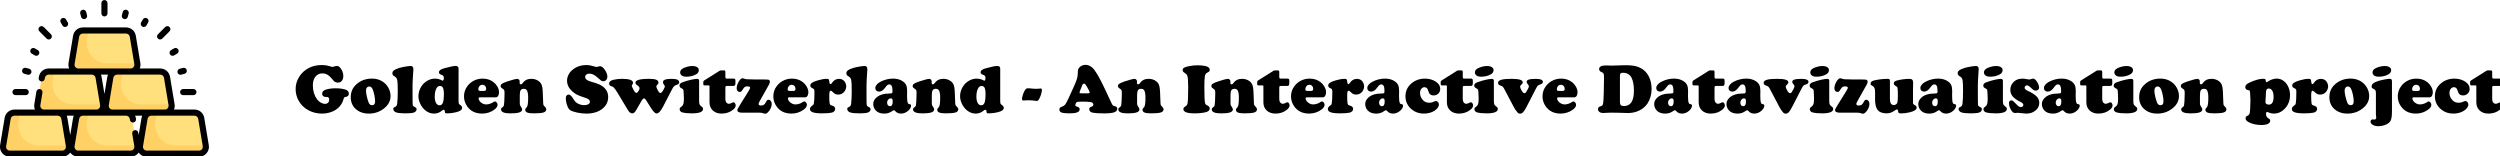 <?xml version="1.0" encoding="UTF-8" standalone="no"?>
<!-- Created with Inkscape (http://www.inkscape.org/) -->

<svg
   xmlns:dc="http://purl.org/dc/elements/1.1/"
   xmlns:cc="http://creativecommons.org/ns#"
   xmlns:rdf="http://www.w3.org/1999/02/22-rdf-syntax-ns#"
   xmlns:svg="http://www.w3.org/2000/svg"
   xmlns="http://www.w3.org/2000/svg"
   xmlns:sodipodi="http://sodipodi.sourceforge.net/DTD/sodipodi-0.dtd"
   xmlns:inkscape="http://www.inkscape.org/namespaces/inkscape"
   width="733.477mm"
   height="45.851mm"
   viewBox="0 0 733.477 45.851"
   version="1.1"
   id="svg8"
   sodipodi:docname="GoldenSwitzerland_Logo2.svg"
   inkscape:version="0.92.2 (5c3e80d, 2017-08-06)">
  <defs
     id="defs2" />
  <sodipodi:namedview
     id="base"
     pagecolor="#ffffff"
     bordercolor="#666666"
     borderopacity="1.0"
     inkscape:pageopacity="0.0"
     inkscape:pageshadow="2"
     inkscape:zoom="0.35"
     inkscape:cx="1892.7242"
     inkscape:cy="364.49025"
     inkscape:document-units="mm"
     inkscape:current-layer="g4582"
     showgrid="false"
     inkscape:window-width="1920"
     inkscape:window-height="1017"
     inkscape:window-x="-8"
     inkscape:window-y="-8"
     inkscape:window-maximized="1" />
  <g
     inkscape:label="Layer 1"
     inkscape:groupmode="layer"
     id="layer1"
     transform="translate(-24.337,-81.955)">
    <g
       id="g4582"
       transform="matrix(0.265,0,0,0.265,22.981,34.987)">
      <g
         id="g4960"
         transform="matrix(1.454,0,0,1.454,-2.327,-159.299)">
        <g
           transform="matrix(0,-0.777,0.777,0,73.301,521.472)"
           id="g4735">
          <g
             id="g4550"
             transform="matrix(0,0.4,-0.4,0,396.787,-88.13)">
            <g
               id="g4506">
              <path
                 id="path4504"
                 d="M 320.071,239.232 H 191.996 c -10.36,0 -18.241,-9.303 -16.538,-19.522 l 11.177,-67.063 c 1.347,-8.084 8.342,-14.009 16.538,-14.009 h 105.72 c 8.196,0 15.19,5.925 16.538,14.009 l 11.177,67.063 c 1.704,10.219 -6.177,19.522 -16.537,19.522 z"
                 style="fill:#ffe07d"
                 inkscape:connector-curvature="0" />
            </g>
            <path
               id="path4508"
               d="m 335.671,214.083 h -72.069 c -14.814,0 -28.803,-6.483 -38.379,-17.787 -9.575,-11.303 -13.67,-26.167 -11.234,-40.779 l 2.584,-15.502 0.229,-1.378 h -13.628 c -8.197,0 -15.191,5.925 -16.539,14.009 l -11.176,67.063 c -1.704,10.219 6.177,19.522 16.536,19.522 h 128.076 c 10.36,0 18.24,-9.303 16.536,-19.522 z"
               style="fill:#ffd064"
               inkscape:connector-curvature="0" />
            <g
               id="g4516">
              <g
                 id="g4512">
                <path
                   id="path4510"
                   d="M 236.242,339.826 H 108.168 c -10.36,0 -18.241,-9.303 -16.538,-19.522 l 11.177,-67.063 c 1.347,-8.084 8.342,-14.009 16.538,-14.009 h 105.72 c 8.196,0 15.19,5.925 16.538,14.009 l 11.177,67.063 c 1.703,10.219 -6.178,19.522 -16.538,19.522 z"
                   style="fill:#ffe07d"
                   inkscape:connector-curvature="0" />
              </g>
              <path
                 id="path4514"
                 d="m 251.842,314.678 h -72.069 c -14.814,0 -28.803,-6.483 -38.379,-17.787 -9.575,-11.303 -13.67,-26.167 -11.234,-40.779 l 2.584,-15.502 0.229,-1.378 h -13.628 c -8.197,0 -15.191,5.925 -16.539,14.009 L 91.63,320.304 c -1.704,10.219 6.177,19.522 16.536,19.522 h 128.076 c 10.36,0 18.24,-9.303 16.536,-19.522 z"
                 style="fill:#ffd064"
                 inkscape:connector-curvature="0" />
            </g>
            <g
               id="g4524">
              <g
                 id="g4520">
                <path
                   id="path4518"
                   d="M 403.899,339.826 H 275.825 c -10.36,0 -18.241,-9.303 -16.538,-19.522 l 11.177,-67.063 c 1.347,-8.084 8.342,-14.009 16.538,-14.009 h 105.72 c 8.196,0 15.19,5.925 16.538,14.009 l 11.177,67.063 c 1.703,10.219 -6.178,19.522 -16.538,19.522 z"
                   style="fill:#ffe07d"
                   inkscape:connector-curvature="0" />
              </g>
              <path
                 id="path4522"
                 d="M 419.499,314.678 H 347.43 c -14.814,0 -28.803,-6.483 -38.379,-17.787 -9.575,-11.303 -13.67,-26.167 -11.234,-40.779 l 2.584,-15.502 0.229,-1.378 h -13.628 c -8.197,0 -15.191,5.925 -16.539,14.009 l -11.176,67.063 c -1.704,10.219 6.177,19.522 16.536,19.522 H 403.9 c 10.36,0 18.24,-9.303 16.536,-19.522 z"
                 style="fill:#ffd064"
                 inkscape:connector-curvature="0" />
            </g>
            <g
               id="g4532">
              <g
                 id="g4528">
                <path
                   id="path4526"
                   d="M 320.071,440.42 H 191.996 c -10.36,0 -18.241,-9.303 -16.538,-19.522 l 11.177,-67.063 c 1.347,-8.084 8.342,-14.009 16.538,-14.009 h 105.72 c 8.196,0 15.19,5.925 16.538,14.009 l 11.177,67.063 c 1.704,10.22 -6.177,19.522 -16.537,19.522 z"
                   style="fill:#ffe07d"
                   inkscape:connector-curvature="0" />
              </g>
              <path
                 id="path4530"
                 d="m 335.671,415.272 h -72.069 c -14.814,0 -28.803,-6.483 -38.379,-17.787 -9.575,-11.303 -13.67,-26.167 -11.234,-40.779 l 2.584,-15.502 0.229,-1.378 h -13.628 c -8.197,0 -15.191,5.925 -16.539,14.009 l -11.176,67.063 c -1.704,10.219 6.177,19.522 16.536,19.522 h 128.076 c 10.36,0 18.24,-9.303 16.536,-19.522 z"
                 style="fill:#ffd064"
                 inkscape:connector-curvature="0" />
            </g>
            <g
               id="g4540">
              <g
                 id="g4536">
                <path
                   id="path4534"
                   d="M 487.618,440.42 H 359.543 c -10.36,0 -18.241,-9.303 -16.538,-19.522 l 11.177,-67.063 c 1.347,-8.084 8.342,-14.009 16.538,-14.009 h 105.72 c 8.196,0 15.19,5.925 16.538,14.009 l 11.177,67.063 c 1.703,10.22 -6.177,19.522 -16.537,19.522 z"
                   style="fill:#ffe07d"
                   inkscape:connector-curvature="0" />
              </g>
              <path
                 id="path4538"
                 d="m 503.217,415.272 h -72.069 c -14.814,0 -28.803,-6.483 -38.379,-17.787 -9.575,-11.303 -13.67,-26.167 -11.234,-40.779 l 2.584,-15.502 0.229,-1.378 H 370.72 c -8.197,0 -15.191,5.925 -16.539,14.009 l -11.176,67.063 c -1.704,10.219 6.177,19.522 16.536,19.522 h 128.076 c 10.36,0 18.24,-9.303 16.536,-19.522 z"
                 style="fill:#ffd064"
                 inkscape:connector-curvature="0" />
            </g>
            <g
               id="g4548">
              <g
                 id="g4544">
                <path
                   id="path4542"
                   d="M 152.342,440.42 H 24.267 c -10.36,0 -18.241,-9.303 -16.538,-19.522 l 11.177,-67.063 c 1.347,-8.084 8.342,-14.009 16.538,-14.009 h 105.72 c 8.196,0 15.19,5.925 16.538,14.009 l 11.177,67.063 c 1.704,10.22 -6.177,19.522 -16.537,19.522 z"
                   style="fill:#ffe07d"
                   inkscape:connector-curvature="0" />
              </g>
              <path
                 id="path4546"
                 d="M 167.942,415.272 H 95.873 c -14.814,0 -28.803,-6.483 -38.379,-17.787 -9.575,-11.303 -13.67,-26.167 -11.234,-40.779 l 2.584,-15.502 0.229,-1.378 H 35.445 c -8.197,0 -15.191,5.925 -16.539,14.009 L 7.73,420.898 c -1.704,10.219 6.177,19.522 16.536,19.522 h 128.076 c 10.36,0 18.24,-9.303 16.536,-19.522 z"
                 style="fill:#ffd064"
                 inkscape:connector-curvature="0" />
            </g>
          </g>
          <g
             id="g4580"
             transform="matrix(0,0.4,-0.4,0,398.824,-87.79)">
            <path
               id="path4552"
               d="m 511.663,419.689 -11.179,-67.072 c -1.958,-11.75 -12.026,-20.278 -23.938,-20.278 H 426.31 c 1.715,-4.145 2.269,-8.725 1.513,-13.258 l -11.179,-67.073 c -1.958,-11.75 -12.026,-20.278 -23.938,-20.278 h -50.237 c 1.715,-4.145 2.269,-8.725 1.513,-13.258 l -11.179,-67.073 c -1.958,-11.75 -12.026,-20.278 -23.938,-20.278 H 203.13 c -11.912,0 -21.979,8.528 -23.938,20.278 l -11.179,67.072 c -0.756,4.533 -0.202,9.114 1.513,13.258 h -50.237 c -11.912,0 -21.979,8.528 -23.938,20.279 l -0.459,2.754 c -0.681,4.085 2.08,7.95 6.165,8.63 4.088,0.68 7.95,-2.079 8.631,-6.165 l 0.459,-2.754 c 0.748,-4.487 4.593,-7.745 9.142,-7.745 h 105.736 c 4.549,0 8.394,3.257 9.142,7.745 l 11.179,67.072 c 0.449,2.692 -0.306,5.432 -2.071,7.515 -1.79,2.113 -4.302,3.277 -7.071,3.277 H 108.11 c -2.77,0 -5.281,-1.164 -7.072,-3.277 -1.764,-2.083 -2.519,-4.822 -2.07,-7.515 l 5.13,-30.782 c 0.681,-4.085 -2.079,-7.95 -6.165,-8.631 -4.086,-0.681 -7.95,2.079 -8.631,6.165 l -5.13,30.782 c -0.755,4.533 -0.201,9.113 1.513,13.258 H 35.449 c -11.912,0 -21.979,8.528 -23.938,20.278 L 0.332,419.689 c -1.175,7.051 0.801,14.222 5.421,19.676 4.62,5.454 11.369,8.582 18.517,8.582 h 128.093 c 7.148,0 13.897,-3.128 18.517,-8.582 0.454,-0.536 0.875,-1.093 1.277,-1.66 0.402,0.567 0.823,1.124 1.277,1.66 4.62,5.454 11.369,8.582 18.517,8.582 h 128.093 c 7.148,0 13.897,-3.128 18.517,-8.582 0.454,-0.536 0.875,-1.093 1.277,-1.66 0.402,0.567 0.823,1.124 1.277,1.66 4.62,5.454 11.369,8.582 18.517,8.582 h 128.093 c 7.148,0 13.897,-3.128 18.517,-8.582 4.62,-5.454 6.596,-12.625 5.421,-19.676 z m -109.815,-165.215 11.179,67.072 c 0.449,2.692 -0.306,5.432 -2.07,7.515 -1.791,2.113 -4.302,3.277 -7.072,3.277 H 275.792 c -2.77,0 -5.281,-1.164 -7.071,-3.277 -1.765,-2.083 -2.52,-4.822 -2.071,-7.515 l 11.179,-67.073 c 0.748,-4.487 4.592,-7.744 9.142,-7.744 h 105.736 c 4.548,10e-4 8.393,3.258 9.141,7.745 z M 191.951,231.73 c -2.73,0 -5.308,-1.195 -7.072,-3.278 -1.791,-2.113 -2.526,-4.782 -2.07,-7.514 l 11.179,-67.072 c 0.748,-4.488 4.593,-7.745 9.142,-7.745 h 105.735 c 4.549,0 8.394,3.257 9.142,7.744 l 11.179,67.073 c 0.456,2.732 -0.28,5.4 -2.07,7.514 -1.764,2.083 -4.342,3.278 -7.072,3.278 z m 72.606,15 c -0.686,1.669 -1.216,3.428 -1.524,5.278 l -7.035,42.209 -7.035,-42.209 c -0.308,-1.851 -0.838,-3.609 -1.524,-5.279 h 17.118 z M 159.435,429.669 c -1.764,2.083 -4.342,3.277 -7.072,3.277 H 24.27 c -2.73,0 -5.308,-1.194 -7.072,-3.277 -1.791,-2.113 -2.526,-4.782 -2.07,-7.515 l 11.179,-67.072 c 0.748,-4.487 4.593,-7.744 9.142,-7.744 h 105.735 c 4.549,0 8.394,3.257 9.142,7.744 l 11.179,67.073 c 0.456,2.732 -0.28,5.401 -2.07,7.514 z m 12.722,-34.843 -7.035,-42.209 c -0.308,-1.851 -0.839,-3.609 -1.525,-5.278 h 17.119 c -0.686,1.669 -1.217,3.428 -1.525,5.278 z m 167.681,10e-4 -0.986,-5.913 c -0.681,-4.086 -4.552,-6.848 -8.631,-6.165 -4.086,0.681 -6.846,4.545 -6.165,8.631 l 5.129,30.776 c 0.456,2.732 -0.28,5.401 -2.07,7.514 -1.764,2.083 -4.342,3.277 -7.072,3.277 H 191.951 c -2.73,0 -5.308,-1.194 -7.072,-3.277 -1.791,-2.113 -2.526,-4.782 -2.07,-7.515 l 11.179,-67.072 c 0.748,-4.487 4.593,-7.744 9.142,-7.744 h 105.735 c 4.549,0 8.394,3.257 9.142,7.744 l 0.46,2.761 c 0.681,4.086 4.542,6.847 8.63,6.165 4.086,-0.681 6.846,-4.544 6.166,-8.63 l -0.46,-2.762 c -0.308,-1.851 -0.839,-3.609 -1.525,-5.278 h 17.119 c -0.686,1.669 -1.216,3.428 -1.525,5.278 z m 154.959,34.842 c -1.764,2.083 -4.342,3.277 -7.072,3.277 H 359.632 c -2.73,0 -5.308,-1.194 -7.072,-3.277 -1.791,-2.113 -2.526,-4.782 -2.07,-7.515 l 11.179,-67.072 c 0.748,-4.487 4.593,-7.744 9.142,-7.744 h 105.735 c 4.549,0 8.394,3.257 9.142,7.744 l 11.179,67.073 c 0.456,2.732 -0.28,5.401 -2.07,7.514 z"
               inkscape:connector-curvature="0" />
            <path
               id="path4554"
               d="m 38.012,297.034 h 25.152 c 4.142,0 7.5,-3.358 7.5,-7.5 0,-4.142 -3.358,-7.5 -7.5,-7.5 H 38.012 c -4.142,0 -7.5,3.358 -7.5,7.5 0,4.142 3.358,7.5 7.5,7.5 z"
               inkscape:connector-curvature="0" />
            <path
               id="path4556"
               d="m 441.331,289.534 c 0,4.142 3.358,7.5 7.5,7.5 h 25.152 c 4.142,0 7.5,-3.358 7.5,-7.5 0,-4.142 -3.358,-7.5 -7.5,-7.5 h -25.152 c -4.142,0 -7.5,3.358 -7.5,7.5 z"
               inkscape:connector-curvature="0" />
            <path
               id="path4558"
               d="m 255.998,104.201 c 4.142,0 7.5,-3.358 7.5,-7.5 V 71.548 c 0,-4.143 -3.358,-7.5 -7.5,-7.5 -4.142,0 -7.5,3.357 -7.5,7.5 V 96.7 c 0,4.142 3.358,7.501 7.5,7.501 z"
               inkscape:connector-curvature="0" />
            <path
               id="path4560"
               d="m 114.34,158.483 c 1.464,1.465 3.384,2.197 5.303,2.197 1.919,0 3.839,-0.732 5.303,-2.197 2.929,-2.929 2.929,-7.677 0,-10.606 l -17.785,-17.785 c -2.929,-2.929 -7.678,-2.929 -10.606,0 -2.929,2.929 -2.929,7.678 0,10.606 z"
               inkscape:connector-curvature="0" />
            <path
               id="path4562"
               d="m 392.352,160.68 c 1.919,0 3.839,-0.732 5.303,-2.197 l 17.785,-17.785 c 2.929,-2.929 2.929,-7.677 0,-10.606 -2.929,-2.929 -7.678,-2.929 -10.606,0 l -17.785,17.785 c -2.929,2.929 -2.929,7.678 0,10.606 1.464,1.465 3.383,2.197 5.303,2.197 z"
               inkscape:connector-curvature="0" />
            <path
               id="path4564"
               d="m 153.086,126.286 c 1.389,2.406 3.91,3.751 6.502,3.751 1.272,0 2.563,-0.324 3.744,-1.006 3.587,-2.071 4.816,-6.658 2.745,-10.246 l -4.192,-7.261 c -2.071,-3.587 -6.658,-4.815 -10.246,-2.745 -3.587,2.071 -4.816,6.658 -2.745,10.246 z"
               inkscape:connector-curvature="0" />
            <path
               id="path4566"
               d="m 416.501,196.867 c 1.389,2.406 3.91,3.751 6.502,3.751 1.272,0 2.563,-0.324 3.743,-1.006 l 7.261,-4.192 c 3.587,-2.071 4.816,-6.658 2.745,-10.245 -2.071,-3.588 -6.659,-4.816 -10.245,-2.745 l -7.261,4.192 c -3.587,2.071 -4.816,6.658 -2.745,10.245 z"
               inkscape:connector-curvature="0" />
            <path
               id="path4568"
               d="m 303.966,110.515 c 0.65,0.175 1.303,0.258 1.946,0.258 3.311,0 6.342,-2.21 7.24,-5.561 l 2.17,-8.099 c 1.072,-4.001 -1.303,-8.113 -5.304,-9.186 -3.996,-1.072 -8.113,1.302 -9.186,5.303 l -2.17,8.098 c -1.072,4.003 1.303,8.115 5.304,9.187 z"
               inkscape:connector-curvature="0" />
            <path
               id="path4570"
               d="m 59.695,244.699 8.099,2.17 c 0.65,0.174 1.303,0.257 1.946,0.257 3.311,0 6.342,-2.21 7.24,-5.561 1.072,-4.001 -1.303,-8.113 -5.304,-9.186 l -8.099,-2.17 c -3.997,-1.071 -8.113,1.302 -9.186,5.303 -1.071,4.003 1.303,8.116 5.304,9.187 z"
               inkscape:connector-curvature="0" />
            <path
               id="path4572"
               d="m 348.664,129.03 c 1.182,0.682 2.471,1.006 3.744,1.006 2.592,0 5.113,-1.345 6.502,-3.751 l 4.192,-7.261 c 2.071,-3.587 0.842,-8.174 -2.745,-10.246 -3.588,-2.071 -8.175,-0.842 -10.246,2.745 l -4.192,7.261 c -2.071,3.588 -0.842,8.175 2.745,10.246 z"
               inkscape:connector-curvature="0" />
            <path
               id="path4574"
               d="m 77.988,195.42 7.261,4.192 c 1.181,0.682 2.471,1.006 3.743,1.006 2.592,0 5.113,-1.346 6.502,-3.751 2.071,-3.587 0.842,-8.174 -2.745,-10.245 l -7.261,-4.192 c -3.587,-2.071 -8.174,-0.843 -10.245,2.745 -2.071,3.587 -0.842,8.174 2.745,10.245 z"
               inkscape:connector-curvature="0" />
            <path
               id="path4576"
               d="m 198.844,105.212 c 0.898,3.351 3.928,5.561 7.24,5.561 0.643,0 1.296,-0.083 1.946,-0.258 4.001,-1.072 6.375,-5.185 5.304,-9.186 l -2.17,-8.098 c -1.072,-4.001 -5.185,-6.375 -9.186,-5.303 -4.001,1.072 -6.375,5.185 -5.304,9.186 z"
               inkscape:connector-curvature="0" />
            <path
               id="path4578"
               d="m 435.016,241.566 c 0.898,3.351 3.928,5.561 7.24,5.561 0.643,0 1.296,-0.083 1.946,-0.257 l 8.099,-2.17 c 4.001,-1.072 6.375,-5.184 5.304,-9.186 -1.072,-4.001 -5.186,-6.376 -9.186,-5.303 l -8.099,2.17 c -4.002,1.072 -6.376,5.184 -5.304,9.185 z"
               inkscape:connector-curvature="0" />
          </g>
        </g>
        <g
           transform="rotate(-90,194.779,407.184)"
           id="g4654">
          <g
             id="g4646">
            <g
               id="flowRoot4631"
               style="font-style:normal;font-weight:normal;font-size:40px;line-height:1.25;font-family:sans-serif;letter-spacing:0px;word-spacing:0px;writing-mode:vertical-lr;fill:#000000;fill-opacity:1;stroke:none"
               transform="matrix(0.817,0,0,0.817,25.732,63.509)"
               aria-label="Golden Switzerland - An Interactive Datavizualisation project">
              <path
                 id="path4745"
                 style="font-style:normal;font-variant:normal;font-weight:normal;font-stretch:normal;font-size:65.249px;font-family:'Cooper Black';-inkscape-font-specification:'Cooper Black, '"
                 d="m 361.375,488.294 q 0,4.174 -1.179,7.869 -0.542,1.657 -0.542,2.262 0,0.637 0.733,2.676 0.223,0.669 0.223,1.37 0,1.784 -2.103,3.409 -3.377,2.612 -7.391,2.612 -2.74,0 -4.429,-1.402 -1.689,-1.37 -1.689,-3.632 0,-1.848 1.338,-3.632 0.414,-0.542 2.995,-2.644 4.301,-3.505 4.301,-8.061 0,-4.142 -3.027,-6.595 -3.027,-2.421 -8.156,-2.421 -7.614,0 -12.967,3.887 -1.943,1.466 -3.122,3.505 -1.147,2.039 -1.147,4.046 0,1.657 1.083,2.708 1.115,1.083 2.836,1.083 1.529,0 2.166,-0.892 0.255,-0.35 0.287,-0.669 0.064,-0.287 0.064,-1.816 0,-1.37 0.86,-2.294 0.892,-0.892 2.23,-0.892 2.644,0 3.759,3.505 1.211,3.855 1.211,8.889 0,5.384 -1.115,9.048 -1.083,3.473 -3.919,3.473 -1.147,0 -2.007,-0.796 -0.828,-0.796 -0.988,-2.071 -0.159,-1.115 -0.51,-1.466 -0.319,-0.319 -1.625,-0.669 -5.066,-1.37 -8.475,-5.352 -2.326,-2.74 -3.632,-6.627 -1.306,-3.855 -1.306,-8.124 0,-6.977 3.218,-12.808 3.282,-5.99 9.176,-9.112 4.906,-2.612 10.609,-2.612 5.767,0 10.96,3.122 5.575,3.313 8.602,9.271 2.676,5.193 2.676,11.852 z"
                 inkscape:connector-curvature="0" />
              <path
                 id="path4747"
                 style="font-style:normal;font-variant:normal;font-weight:normal;font-stretch:normal;font-size:65.249px;font-family:'Cooper Black';-inkscape-font-specification:'Cooper Black, '"
                 d="m 348.758,535.255 q 0,5.83 -3.027,10.227 -2.166,3.154 -5.639,5.066 -3.632,1.975 -7.583,1.975 -6.914,0 -11.756,-6.34 -4.62,-6.053 -4.62,-13.859 0,-7.614 4.333,-12.33 4.205,-4.588 10.96,-4.588 7.519,0 12.298,5.607 5.034,5.862 5.034,14.241 z m -7.36,-2.549 q 0,-1.402 -1.051,-2.262 -1.02,-0.828 -2.74,-0.828 -1.912,0 -5.225,0.701 -3.282,0.733 -5.83,1.72 -2.612,0.988 -2.612,3.218 0,2.836 3.6,2.836 2.676,0 6.085,-0.733 3.409,-0.701 5.544,-1.72 2.166,-1.051 2.23,-2.931 z"
                 inkscape:connector-curvature="0" />
              <path
                 id="path4749"
                 style="font-style:normal;font-variant:normal;font-weight:normal;font-stretch:normal;font-size:65.249px;font-family:'Cooper Black';-inkscape-font-specification:'Cooper Black, '"
                 d="m 342.259,573.009 h -10.227 q -6.786,0 -7.901,0.191 -1.115,0.223 -1.72,1.593 -0.51,1.179 -0.956,1.561 -0.446,0.414 -1.274,0.414 -1.051,0 -1.912,-0.765 -0.86,-0.733 -1.211,-1.975 -0.701,-2.294 -0.701,-7.742 0,-6.149 0.924,-8.634 0.414,-1.147 1.274,-1.88 0.892,-0.733 1.848,-0.733 0.765,0 1.179,0.382 0.414,0.414 0.988,1.752 0.542,1.243 2.963,1.529 4.142,0.51 11.788,0.51 7.774,0 10.004,-0.446 2.23,-0.446 3.313,-2.23 0.765,-1.338 1.434,-1.848 0.701,-0.478 1.689,-0.478 1.561,0 2.708,1.497 1.179,1.497 2.166,4.779 0.669,2.198 1.274,5.703 0.605,3.505 0.605,5.098 0,2.517 -3.122,2.517 -1.02,0 -4.683,-0.319 -5.703,-0.414 -10.45,-0.478 z"
                 inkscape:connector-curvature="0" />
              <path
                 id="path4751"
                 style="font-style:normal;font-variant:normal;font-weight:normal;font-stretch:normal;font-size:65.249px;font-family:'Cooper Black';-inkscape-font-specification:'Cooper Black, '"
                 d="M 357.934,615.892 H 328.846 q -2.485,0 -3.186,0.191 -0.701,0.223 -1.37,1.179 -0.796,1.147 -1.402,1.529 -0.605,0.414 -1.466,0.414 -2.549,0 -3.887,-5.129 -1.179,-4.62 -1.179,-9.239 0,-1.02 0.319,-1.338 0.287,-0.287 1.434,-0.382 1.625,-0.159 1.625,-1.147 0,-0.542 -0.956,-1.689 -2.644,-3.25 -2.644,-7.232 0,-4.938 3.664,-8.889 2.198,-2.326 5.066,-3.759 3.728,-1.912 7.551,-1.912 4.492,0 8.666,2.485 3.855,2.294 5.926,6.245 1.72,3.313 1.72,6.531 0,3.696 -1.657,6.627 -0.255,0.478 -0.255,0.765 0,1.02 2.74,1.02 1.179,0 1.784,-0.573 0.637,-0.542 1.083,-1.975 0.637,-2.007 2.23,-2.007 2.326,0 3.632,4.62 2.262,8.156 2.262,10.928 0,2.74 -2.612,2.74 z m -16.025,-17.3 q 0,-2.071 -2.198,-3.282 -2.931,-1.625 -7.71,-1.625 -4.333,0 -6.531,1.561 -1.593,1.115 -1.593,3.027 0,2.071 2.389,2.995 2.421,0.956 7.774,0.956 4.906,0 6.531,-1.115 1.274,-0.86 1.338,-2.517 z"
                 inkscape:connector-curvature="0" />
              <path
                 id="path4753"
                 style="font-style:normal;font-variant:normal;font-weight:normal;font-stretch:normal;font-size:65.249px;font-family:'Cooper Black';-inkscape-font-specification:'Cooper Black, '"
                 d="M 331.267,650.524 V 635.55 q 0,-0.988 -0.86,-0.988 -2.071,0 -3.919,2.23 -1.816,2.262 -1.816,4.843 0,1.529 0.573,3.377 0.605,1.88 1.466,3.09 0.765,1.083 0.765,1.72 0,0.828 -1.02,1.625 -1.02,0.796 -2.103,0.796 -2.294,0 -4.429,-2.867 -3.791,-5.066 -3.791,-11.693 0,-6.691 3.887,-11.215 1.912,-2.198 4.62,-3.632 3.6,-1.88 7.583,-1.88 5.352,0 9.622,3.25 3.696,2.804 5.512,7.137 1.37,3.25 1.37,7.041 0,6.053 -3.441,10.291 -1.72,2.135 -4.078,3.441 -2.676,1.497 -5.225,1.497 -2.071,0 -3.409,-0.86 -1.306,-0.86 -1.306,-2.23 z m 5.958,-14.146 v 3.218 q 0,2.039 1.88,2.039 1.72,0 2.804,-0.988 1.083,-0.988 1.083,-2.581 0,-1.784 -1.402,-2.804 -1.306,-0.956 -2.644,-0.956 -0.956,0 -1.338,0.446 -0.382,0.478 -0.382,1.625 z"
                 inkscape:connector-curvature="0" />
              <path
                 id="path4755"
                 style="font-style:normal;font-variant:normal;font-weight:normal;font-stretch:normal;font-size:65.249px;font-family:'Cooper Black';-inkscape-font-specification:'Cooper Black, '"
                 d="m 336.97,694.331 -11.215,0.446 q -1.274,0.064 -1.88,0.382 -0.605,0.35 -2.326,1.975 -0.51,0.478 -1.434,0.478 -2.103,0 -2.931,-2.517 -0.828,-2.517 -0.828,-8.984 0,-4.397 0.765,-6.213 0.796,-1.88 2.581,-1.88 0.637,0 0.924,0.191 0.319,0.191 1.497,1.274 1.338,1.274 8.921,1.274 4.397,0 6.499,-1.02 1.689,-0.828 1.689,-3.059 0,-2.135 -1.37,-2.931 -1.37,-0.796 -4.97,-0.796 h -6.308 q -1.88,0 -2.581,0.223 -0.701,0.255 -2.708,1.593 -0.573,0.35 -1.306,0.35 -1.88,0 -2.772,-2.612 -0.892,-2.612 -0.892,-8.156 0,-8.857 3.664,-8.857 0.765,0 1.147,0.255 0.414,0.287 1.147,1.306 0.605,0.828 1.37,1.051 0.796,0.223 3.855,0.414 3.632,0.223 7.614,0.223 2.198,0 2.867,-0.35 0.701,-0.319 1.689,-1.912 0.86,-1.37 2.103,-1.37 1.274,0 2.071,1.115 0.828,1.115 2.071,4.588 1.083,3.059 1.816,5.894 0.765,2.836 0.765,3.887 0,0.956 -0.701,1.593 -0.701,0.669 -1.657,0.669 -0.096,0 -0.796,-0.032 -0.255,-0.032 -0.446,-0.032 -1.529,0 -1.529,1.274 0,0.765 1.211,1.625 3.951,2.74 3.951,7.965 0,4.014 -2.103,6.882 -1.497,2.007 -3.536,2.804 -2.007,0.796 -5.926,0.988 z"
                 inkscape:connector-curvature="0" />
              <path
                 id="path4757"
                 style="font-style:normal;font-variant:normal;font-weight:normal;font-stretch:normal;font-size:65.249px;font-family:'Cooper Black';-inkscape-font-specification:'Cooper Black, '"
                 d="m 361.375,735.079 q 0,3.282 -1.625,8.602 -0.191,0.637 -0.191,1.02 0,0.319 0.573,1.912 0.191,0.51 0.191,1.083 0,2.135 -3.377,4.492 -3.377,2.389 -6.436,2.389 -1.784,0 -3.027,-1.083 -1.211,-1.051 -1.211,-2.581 0,-1.274 0.51,-2.071 0.51,-0.796 3.027,-3.505 3.568,-3.823 3.568,-7.519 0,-1.784 -0.86,-2.867 -0.86,-1.051 -2.262,-1.051 -2.772,0 -4.174,4.875 -1.943,6.595 -2.836,8.443 -3.951,8.124 -11.629,8.124 -6.786,0 -11.087,-5.544 -4.397,-5.671 -4.397,-14.815 0,-4.078 0.956,-8.602 0.988,-4.524 2.294,-6.531 1.02,-1.529 4.428,-2.772 3.441,-1.211 6.691,-1.211 1.561,0 2.358,0.637 1.02,0.796 1.02,2.007 0,1.211 -1.243,2.326 -0.701,0.669 -4.492,3.154 -1.784,1.179 -2.963,3.728 -1.179,2.581 -1.179,5.321 0,2.358 0.86,3.823 0.892,1.466 2.262,1.466 1.274,0 2.198,-1.147 0.924,-1.147 1.72,-3.728 1.434,-4.556 2.612,-6.945 1.211,-2.389 3.027,-4.46 4.46,-5.034 10.131,-5.034 2.804,0 5.448,1.306 2.676,1.306 4.62,3.696 4.492,5.352 4.492,13.062 z"
                 inkscape:connector-curvature="0" />
              <path
                 id="path4759"
                 style="font-style:normal;font-variant:normal;font-weight:normal;font-stretch:normal;font-size:65.249px;font-family:'Cooper Black';-inkscape-font-specification:'Cooper Black, '"
                 d="m 322.506,794.498 5.257,-3.282 q 1.784,-1.147 2.135,-1.497 0.35,-0.319 0.35,-0.86 0,-1.147 -2.103,-2.358 l -9.176,-5.321 q -2.644,-1.529 -2.644,-3.441 0,-1.179 0.796,-2.166 0.828,-0.988 2.772,-2.135 l 15.898,-9.558 q 3.855,-2.389 5.034,-3.728 0.51,-0.637 0.988,-2.326 0.223,-0.701 0.86,-1.179 0.669,-0.446 1.466,-0.446 2.453,0 3.441,3.791 0.956,3.823 0.956,8.347 0,10.163 -3.791,10.163 -0.701,0 -2.135,-0.988 -0.287,-0.191 -0.605,-0.191 -0.701,0 -3.473,1.497 -3.154,1.657 -3.154,2.867 0,0.701 1.593,1.784 1.593,1.083 2.581,1.083 0.988,0 1.561,-0.478 0.605,-0.478 1.88,-2.262 0.765,-1.083 1.816,-1.083 2.485,0 3.25,5.098 0.478,3.09 0.478,7.264 0,4.811 -0.828,6.945 -0.796,2.135 -2.612,2.135 -0.733,0 -1.179,-0.255 -0.446,-0.255 -1.593,-1.37 -0.382,-0.35 -0.988,-0.35 -0.86,0 -3.632,1.466 -2.421,1.274 -2.421,2.326 0,1.147 3.09,2.899 2.326,1.274 3.09,1.274 0.605,0 1.88,-1.02 0.892,-0.733 1.943,-0.733 1.657,0 2.294,1.497 0.924,2.103 0.924,6.117 0,2.708 -0.414,4.811 -0.255,1.211 -1.051,1.975 -0.765,0.765 -1.784,0.765 -1.02,0 -1.72,-0.892 -0.159,-0.159 -0.892,-2.23 -0.446,-1.179 -1.274,-1.943 -0.828,-0.765 -2.963,-1.848 l -15.42,-7.965 q -6.754,-3.505 -6.754,-6.181 0,-1.147 1.434,-2.549 1.466,-1.37 4.843,-3.473 z"
                 inkscape:connector-curvature="0" />
              <path
                 id="path4761"
                 style="font-style:normal;font-variant:normal;font-weight:normal;font-stretch:normal;font-size:65.249px;font-family:'Cooper Black';-inkscape-font-specification:'Cooper Black, '"
                 d="m 346.528,840.089 h -18.511 q -2.198,0 -3.218,0.382 -1.02,0.414 -1.88,1.625 -0.701,0.988 -1.211,1.306 -0.478,0.35 -1.243,0.35 -4.11,0 -4.11,-10.418 0,-5.607 0.892,-8.889 0.319,-1.115 1.115,-1.816 0.796,-0.669 1.816,-0.669 0.86,0 1.338,0.35 0.478,0.35 1.529,1.784 0.733,0.988 2.389,1.402 1.657,0.414 4.938,0.414 1.051,0 3.919,-0.159 2.899,-0.127 3.377,-0.191 1.306,-0.191 2.007,-1.784 0.86,-1.975 2.549,-1.975 2.007,0 2.995,2.581 1.37,3.568 2.326,7.646 0.956,4.078 0.956,6.308 0,1.752 -1.975,1.752 z m 13.955,-6.308 q 0,2.772 -1.051,4.397 -1.02,1.625 -2.772,1.625 -2.453,0 -3.887,-2.453 -2.262,-3.887 -2.262,-9.399 0,-2.326 0.892,-3.696 1.147,-1.848 3.186,-1.848 2.74,0 4.301,3.919 1.593,3.982 1.593,7.455 z"
                 inkscape:connector-curvature="0" />
              <path
                 id="path4763"
                 style="font-style:normal;font-variant:normal;font-weight:normal;font-stretch:normal;font-size:65.249px;font-family:'Cooper Black';-inkscape-font-specification:'Cooper Black, '"
                 d="m 340.379,864.557 h -10.769 q -1.912,0 -3.122,0.924 -1.211,0.956 -1.211,2.421 0,1.243 1.147,3.282 0.287,0.478 0.287,0.956 0,0.765 -0.924,1.402 -0.924,0.637 -2.007,0.637 -1.975,0 -3.791,-2.166 -3.855,-4.524 -3.855,-10.96 0,-5.098 2.867,-8.188 2.899,-3.09 7.614,-3.09 h 14.719 q 0.733,0 0.892,-0.191 0.191,-0.159 0.191,-0.892 v -3.282 q 0,-0.924 0.287,-1.179 0.319,-0.255 1.434,-0.255 h 1.402 q 0.956,0.032 1.402,0.733 l 9.176,14.592 q 0.287,0.542 0.287,1.338 v 2.581 q 0,0.796 -0.382,1.051 -0.35,0.287 -1.434,0.287 h -4.301 q -0.956,0 -1.243,0.287 -0.287,0.319 -0.287,1.306 v 5.894 q 0,1.179 -0.446,1.529 -0.414,0.35 -1.816,0.35 h -1.88 q -1.529,0 -2.135,-0.446 -0.573,-0.446 -0.573,-1.625 v -5.767 q 0,-0.892 -0.319,-1.211 -0.319,-0.319 -1.211,-0.319 z"
                 inkscape:connector-curvature="0" />
              <path
                 id="path4765"
                 style="font-style:normal;font-variant:normal;font-weight:normal;font-stretch:normal;font-size:65.249px;font-family:'Cooper Black';-inkscape-font-specification:'Cooper Black, '"
                 d="m 347.93,892.116 v 8.443 q 0,2.931 -0.127,3.728 -0.096,0.828 -0.542,1.243 -0.542,0.542 -1.434,0.542 -1.179,0 -3.027,-1.051 l -15.006,-8.443 q -1.88,-1.051 -2.644,-1.051 -1.497,0 -1.497,2.262 0,1.625 0.637,2.581 0.669,0.988 2.294,1.848 1.466,0.733 1.943,1.211 0.51,0.478 0.51,1.147 0,1.402 -1.115,2.294 -1.115,0.892 -2.867,0.892 -1.975,0 -4.237,-1.083 -2.23,-1.083 -3.728,-2.74 -1.115,-1.243 -1.115,-2.358 0,-0.478 0.319,-1.243 0.669,-1.561 0.701,-3.696 v -16.694 q 0,-4.237 2.453,-4.237 0.542,0 1.147,0.319 0.605,0.319 3.791,2.23 l 11.724,7.296 q 3.25,2.039 4.11,2.039 1.274,0 1.274,-2.676 0,-1.37 -0.542,-2.198 -0.51,-0.796 -1.943,-1.72 -1.72,-1.051 -2.23,-1.625 -0.478,-0.542 -0.478,-1.466 0,-1.243 0.956,-2.039 0.988,-0.796 2.485,-0.796 2.867,0 6.181,1.943 3.154,1.848 3.154,3.536 0,0.382 -0.223,1.02 -0.605,1.752 -0.701,2.772 -0.096,1.051 -0.223,7.774 z"
                 inkscape:connector-curvature="0" />
              <path
                 id="path4767"
                 style="font-style:normal;font-variant:normal;font-weight:normal;font-stretch:normal;font-size:65.249px;font-family:'Cooper Black';-inkscape-font-specification:'Cooper Black, '"
                 d="m 331.267,938.822 v -14.974 q 0,-0.988 -0.86,-0.988 -2.071,0 -3.919,2.23 -1.816,2.262 -1.816,4.843 0,1.529 0.573,3.377 0.605,1.88 1.466,3.09 0.765,1.083 0.765,1.72 0,0.828 -1.02,1.625 -1.02,0.796 -2.103,0.796 -2.294,0 -4.429,-2.867 -3.791,-5.066 -3.791,-11.693 0,-6.691 3.887,-11.215 1.912,-2.198 4.62,-3.632 3.6,-1.88 7.583,-1.88 5.352,0 9.622,3.25 3.696,2.804 5.512,7.137 1.37,3.25 1.37,7.041 0,6.053 -3.441,10.291 -1.72,2.135 -4.078,3.441 -2.676,1.497 -5.225,1.497 -2.071,0 -3.409,-0.86 -1.306,-0.86 -1.306,-2.23 z m 5.958,-14.146 v 3.218 q 0,2.039 1.88,2.039 1.72,0 2.804,-0.988 1.083,-0.988 1.083,-2.581 0,-1.784 -1.402,-2.804 -1.306,-0.956 -2.644,-0.956 -0.956,0 -1.338,0.446 -0.382,0.478 -0.382,1.625 z"
                 inkscape:connector-curvature="0" />
              <path
                 id="path4769"
                 style="font-style:normal;font-variant:normal;font-weight:normal;font-stretch:normal;font-size:65.249px;font-family:'Cooper Black';-inkscape-font-specification:'Cooper Black, '"
                 d="m 348.535,958.862 q 0,1.689 -0.478,2.039 -0.478,0.382 -3.059,0.669 -1.402,0.159 -1.402,0.988 0,0.637 0.924,1.211 3.982,2.549 3.982,6.659 0,2.899 -1.88,4.747 -0.924,0.892 -2.389,1.466 -1.434,0.573 -2.772,0.573 -1.497,0 -3.09,-0.701 -1.561,-0.701 -2.581,-1.816 -1.943,-2.039 -1.943,-5.002 0,-1.625 0.573,-2.74 0.573,-1.083 2.326,-2.867 0.669,-0.669 0.669,-1.243 0,-0.892 -1.02,-1.179 -0.988,-0.255 -4.205,-0.255 -4.811,0 -6.563,0.35 -0.956,0.223 -1.338,0.605 -0.35,0.414 -0.733,1.72 -0.86,2.867 -2.995,2.867 -1.306,0 -2.294,-0.924 -0.956,-0.924 -1.274,-2.453 -0.637,-3.059 -0.637,-8.984 0,-5.639 0.988,-8.57 0.892,-2.612 3.09,-2.612 1.657,0 2.963,1.912 0.605,0.924 1.083,1.274 0.51,0.35 1.37,0.478 2.899,0.51 10.737,0.51 1.434,0 2.039,-0.319 0.637,-0.319 1.02,-1.274 0.892,-2.262 2.581,-2.262 1.529,0 2.612,1.561 1.115,1.561 2.198,5.225 1.466,4.906 1.497,8.347 z"
                 inkscape:connector-curvature="0" />
              <path
                 id="path4771"
                 style="font-style:normal;font-variant:normal;font-weight:normal;font-stretch:normal;font-size:65.249px;font-family:'Cooper Black';-inkscape-font-specification:'Cooper Black, '"
                 d="m 342.259,996.106 h -10.227 q -6.786,0 -7.901,0.191 -1.115,0.223 -1.72,1.593 -0.51,1.179 -0.956,1.561 -0.446,0.414 -1.274,0.414 -1.051,0 -1.912,-0.765 -0.86,-0.733 -1.211,-1.975 -0.701,-2.294 -0.701,-7.742 0,-6.149 0.924,-8.634 0.414,-1.147 1.274,-1.88 0.892,-0.733 1.848,-0.733 0.765,0 1.179,0.382 0.414,0.414 0.988,1.752 0.542,1.243 2.963,1.529 4.142,0.51 11.788,0.51 7.774,0 10.004,-0.446 2.23,-0.446 3.313,-2.23 0.765,-1.338 1.434,-1.848 0.701,-0.478 1.689,-0.478 1.561,0 2.708,1.497 1.179,1.497 2.166,4.779 0.669,2.198 1.274,5.703 0.605,3.505 0.605,5.098 0,2.517 -3.122,2.517 -1.02,0 -4.683,-0.319 -5.703,-0.414 -10.45,-0.478 z"
                 inkscape:connector-curvature="0" />
              <path
                 id="path4773"
                 style="font-style:normal;font-variant:normal;font-weight:normal;font-stretch:normal;font-size:65.249px;font-family:'Cooper Black';-inkscape-font-specification:'Cooper Black, '"
                 d="m 348.758,1020.893 q 0,5.544 -2.804,9.399 -1.497,2.039 -3.441,2.836 -1.912,0.828 -5.289,0.828 l -4.747,-0.064 q -4.938,0 -6.404,0.701 -0.701,0.35 -0.892,0.669 -0.191,0.319 -0.35,1.338 -0.159,1.02 -1.338,1.02 -1.529,0 -3.186,-1.243 -1.657,-1.211 -2.772,-3.154 -1.402,-2.389 -1.402,-5.002 0,-3.345 2.294,-5.289 0.828,-0.669 0.828,-1.242 0,-0.637 -0.796,-1.689 -2.326,-3.186 -2.326,-7.232 0,-4.174 1.784,-6.754 1.179,-1.688 3.059,-2.676 1.912,-0.988 3.982,-0.988 3.313,0 5.862,2.676 4.014,4.174 4.046,12.489 0,1.848 0.35,2.326 0.382,0.478 1.72,0.478 3.377,0 4.875,-0.701 1.529,-0.701 1.529,-2.294 0,-0.956 -0.573,-1.72 -0.573,-0.733 -2.103,-1.848 -4.046,-2.836 -4.046,-5.926 0,-1.561 0.924,-2.549 0.924,-0.988 2.421,-0.988 1.529,0 3.059,1.211 1.529,1.242 2.676,3.345 3.059,5.767 3.059,12.043 z m -18.447,-2.135 q 0,-1.402 -1.147,-2.453 -1.147,-1.02 -2.74,-1.02 -1.529,0 -2.485,0.733 -0.924,0.733 -0.924,1.943 0,2.549 4.301,2.549 1.752,0 2.358,-0.382 0.605,-0.35 0.637,-1.37 z"
                 inkscape:connector-curvature="0" />
              <path
                 id="path4775"
                 style="font-style:normal;font-variant:normal;font-weight:normal;font-stretch:normal;font-size:65.249px;font-family:'Cooper Black';-inkscape-font-specification:'Cooper Black, '"
                 d="m 336.97,1078.336 -11.215,0.446 q -1.274,0.064 -1.88,0.382 -0.605,0.35 -2.326,1.975 -0.51,0.478 -1.434,0.478 -2.103,0 -2.931,-2.517 -0.828,-2.517 -0.828,-8.984 0,-4.397 0.765,-6.213 0.796,-1.88 2.581,-1.88 0.637,0 0.924,0.191 0.319,0.191 1.497,1.274 1.338,1.274 8.921,1.274 4.397,0 6.499,-1.02 1.689,-0.828 1.689,-3.058 0,-2.135 -1.37,-2.931 -1.37,-0.796 -4.97,-0.796 h -6.308 q -1.88,0 -2.581,0.223 -0.701,0.255 -2.708,1.593 -0.573,0.35 -1.306,0.35 -1.88,0 -2.772,-2.612 -0.892,-2.612 -0.892,-8.156 0,-8.857 3.664,-8.857 0.765,0 1.147,0.255 0.414,0.287 1.147,1.306 0.605,0.828 1.37,1.051 0.796,0.223 3.855,0.414 3.632,0.223 7.614,0.223 2.198,0 2.867,-0.35 0.701,-0.319 1.689,-1.912 0.86,-1.37 2.103,-1.37 1.274,0 2.071,1.115 0.828,1.115 2.071,4.588 1.083,3.058 1.816,5.894 0.765,2.836 0.765,3.887 0,0.956 -0.701,1.593 -0.701,0.669 -1.657,0.669 -0.096,0 -0.796,-0.032 -0.255,-0.032 -0.446,-0.032 -1.529,0 -1.529,1.274 0,0.765 1.211,1.625 3.951,2.74 3.951,7.965 0,4.014 -2.103,6.882 -1.497,2.007 -3.536,2.804 -2.007,0.796 -5.926,0.988 z"
                 inkscape:connector-curvature="0" />
              <path
                 id="path4777"
                 style="font-style:normal;font-variant:normal;font-weight:normal;font-stretch:normal;font-size:65.249px;font-family:'Cooper Black';-inkscape-font-specification:'Cooper Black, '"
                 d="M 357.934,1120.71 H 328.846 q -2.485,0 -3.186,0.191 -0.701,0.223 -1.37,1.179 -0.796,1.147 -1.402,1.529 -0.605,0.414 -1.466,0.414 -2.549,0 -3.887,-5.129 -1.179,-4.62 -1.179,-9.239 0,-1.02 0.319,-1.338 0.287,-0.287 1.434,-0.382 1.625,-0.159 1.625,-1.147 0,-0.542 -0.956,-1.688 -2.644,-3.25 -2.644,-7.232 0,-4.938 3.664,-8.889 2.198,-2.326 5.066,-3.759 3.728,-1.912 7.551,-1.912 4.492,0 8.666,2.485 3.855,2.294 5.926,6.245 1.72,3.313 1.72,6.531 0,3.696 -1.657,6.627 -0.255,0.478 -0.255,0.765 0,1.02 2.74,1.02 1.179,0 1.784,-0.574 0.637,-0.542 1.083,-1.975 0.637,-2.007 2.23,-2.007 2.326,0 3.632,4.62 2.262,8.156 2.262,10.928 0,2.74 -2.612,2.74 z m -16.025,-17.3 q 0,-2.071 -2.198,-3.282 -2.931,-1.625 -7.71,-1.625 -4.333,0 -6.531,1.561 -1.593,1.115 -1.593,3.027 0,2.071 2.389,2.995 2.421,0.956 7.774,0.956 4.906,0 6.531,-1.115 1.274,-0.86 1.338,-2.517 z"
                 inkscape:connector-curvature="0" />
              <path
                 id="path4779"
                 style="font-style:normal;font-variant:normal;font-weight:normal;font-stretch:normal;font-size:65.249px;font-family:'Cooper Black';-inkscape-font-specification:'Cooper Black, '"
                 d="m 339.742,1146.548 q 0,0.796 -0.096,1.688 -0.414,3.855 -0.414,5.894 0,2.071 0.159,2.995 0.159,1.083 0.159,1.434 0,0.988 -1.466,0.988 -1.37,0 -3.505,-0.605 -2.135,-0.605 -4.078,-1.561 -1.497,-0.765 -2.039,-1.306 -0.542,-0.51 -0.542,-1.211 0,-0.605 0.159,-1.561 0.478,-2.836 0.478,-6.531 0,-1.561 -0.127,-2.867 -0.096,-1.051 -0.096,-1.593 0,-1.306 1.529,-1.306 1.02,0 3.441,0.733 2.421,0.765 3.728,1.466 1.529,0.86 2.103,1.529 0.573,0.701 0.605,1.816 z"
                 inkscape:connector-curvature="0" />
              <path
                 id="path4781"
                 style="font-style:normal;font-variant:normal;font-weight:normal;font-stretch:normal;font-size:65.249px;font-family:'Cooper Black';-inkscape-font-specification:'Cooper Black, '"
                 d="m 339.009,1218.296 -12.903,6.021 q -1.784,0.86 -2.358,1.434 -0.542,0.574 -0.733,1.752 -0.35,2.294 -2.326,2.294 -2.326,0 -3.345,-2.804 -1.02,-2.804 -1.02,-9.176 0,-7.2 0.605,-10.673 0.287,-1.593 1.147,-2.549 0.892,-0.924 2.135,-0.924 0.956,0 1.466,0.478 0.542,0.51 0.988,1.848 0.51,1.497 1.72,1.497 2.135,0 2.517,-2.581 0.382,-2.772 0.382,-7.806 0,-4.237 -0.51,-5.066 -0.319,-0.51 -1.147,-0.892 -0.828,-0.382 -1.593,-0.382 -0.701,0 -0.924,0.255 -0.191,0.287 -0.669,1.784 -0.573,1.944 -2.294,1.944 -3.791,0 -3.791,-9.08 0,-5.161 0.701,-7.583 0.669,-2.23 2.931,-2.23 0.988,0 1.529,0.478 0.542,0.51 0.988,1.784 0.733,2.071 2.039,3.122 1.338,1.083 5.671,3.058 l 9.845,4.492 q 5.416,2.485 8.092,3.313 2.708,0.86 5.289,0.892 2.74,0.032 3.791,0.319 1.083,0.319 2.103,1.37 2.23,2.198 2.23,5.607 0,3.218 -2.517,6.149 -3.441,4.078 -20.04,11.852 z m -4.014,-22.174 v 6.245 q 0,1.72 0.765,1.72 1.051,0 5.161,-2.389 1.88,-1.083 2.517,-1.657 0.637,-0.574 0.637,-1.211 0,-1.147 -2.135,-1.912 -0.287,-0.127 -2.262,-0.924 -3.25,-1.338 -3.887,-1.338 -0.796,0 -0.796,1.466 z"
                 inkscape:connector-curvature="0" />
              <path
                 id="path4783"
                 style="font-style:normal;font-variant:normal;font-weight:normal;font-stretch:normal;font-size:65.249px;font-family:'Cooper Black';-inkscape-font-specification:'Cooper Black, '"
                 d="m 336.97,1269.654 -11.215,0.446 q -1.274,0.064 -1.88,0.382 -0.605,0.35 -2.326,1.975 -0.51,0.478 -1.434,0.478 -2.103,0 -2.931,-2.517 -0.828,-2.517 -0.828,-8.985 0,-4.397 0.765,-6.213 0.796,-1.88 2.581,-1.88 0.637,0 0.924,0.191 0.319,0.191 1.497,1.274 1.338,1.274 8.921,1.274 4.397,0 6.499,-1.02 1.689,-0.828 1.689,-3.059 0,-2.135 -1.37,-2.931 -1.37,-0.796 -4.97,-0.796 h -6.308 q -1.88,0 -2.581,0.223 -0.701,0.255 -2.708,1.593 -0.573,0.35 -1.306,0.35 -1.88,0 -2.772,-2.612 -0.892,-2.612 -0.892,-8.156 0,-8.857 3.664,-8.857 0.765,0 1.147,0.255 0.414,0.287 1.147,1.306 0.605,0.828 1.37,1.051 0.796,0.223 3.855,0.414 3.632,0.223 7.614,0.223 2.198,0 2.867,-0.35 0.701,-0.319 1.689,-1.911 0.86,-1.37 2.103,-1.37 1.274,0 2.071,1.115 0.828,1.115 2.071,4.588 1.083,3.058 1.816,5.894 0.765,2.836 0.765,3.887 0,0.956 -0.701,1.593 -0.701,0.669 -1.657,0.669 -0.096,0 -0.796,-0.032 -0.255,-0.032 -0.446,-0.032 -1.529,0 -1.529,1.274 0,0.765 1.211,1.625 3.951,2.74 3.951,7.965 0,4.014 -2.103,6.882 -1.497,2.007 -3.536,2.804 -2.007,0.796 -5.926,0.988 z"
                 inkscape:connector-curvature="0" />
              <path
                 id="path4785"
                 style="font-style:normal;font-variant:normal;font-weight:normal;font-stretch:normal;font-size:65.249px;font-family:'Cooper Black';-inkscape-font-specification:'Cooper Black, '"
                 d="m 361.152,1304.795 q 0,3.632 -0.637,6.85 -0.86,4.333 -3.664,4.333 -0.924,0 -1.402,-0.446 -0.446,-0.414 -1.338,-2.166 -0.733,-1.466 -3.218,-1.944 -2.485,-0.446 -9.685,-0.446 -12.17,0 -15.07,0.605 -0.924,0.223 -1.434,0.669 -0.478,0.478 -1.051,1.625 -0.956,2.103 -2.772,2.103 -2.549,0 -3.505,-3.887 -1.02,-4.205 -1.02,-10.291 0,-10.386 3.951,-10.386 1.434,0 2.676,2.039 0.956,1.561 2.612,1.848 3.632,0.605 15.42,0.605 8.156,0 10.45,-0.828 1.306,-0.446 2.358,-2.135 0.86,-1.306 1.434,-1.752 0.573,-0.446 1.466,-0.446 1.37,0 2.166,1.306 0.828,1.338 1.466,4.683 0.796,3.982 0.796,8.06 z"
                 inkscape:connector-curvature="0" />
              <path
                 id="path4787"
                 style="font-style:normal;font-variant:normal;font-weight:normal;font-stretch:normal;font-size:65.249px;font-family:'Cooper Black';-inkscape-font-specification:'Cooper Black, '"
                 d="m 336.97,1356.726 -11.215,0.446 q -1.274,0.064 -1.88,0.382 -0.605,0.35 -2.326,1.975 -0.51,0.478 -1.434,0.478 -2.103,0 -2.931,-2.517 -0.828,-2.517 -0.828,-8.985 0,-4.397 0.765,-6.213 0.796,-1.88 2.581,-1.88 0.637,0 0.924,0.191 0.319,0.191 1.497,1.274 1.338,1.274 8.921,1.274 4.397,0 6.499,-1.02 1.689,-0.828 1.689,-3.058 0,-2.135 -1.37,-2.931 -1.37,-0.796 -4.97,-0.796 h -6.308 q -1.88,0 -2.581,0.223 -0.701,0.255 -2.708,1.593 -0.573,0.35 -1.306,0.35 -1.88,0 -2.772,-2.612 -0.892,-2.612 -0.892,-8.156 0,-8.857 3.664,-8.857 0.765,0 1.147,0.255 0.414,0.287 1.147,1.306 0.605,0.828 1.37,1.051 0.796,0.223 3.855,0.414 3.632,0.223 7.614,0.223 2.198,0 2.867,-0.35 0.701,-0.319 1.689,-1.912 0.86,-1.37 2.103,-1.37 1.274,0 2.071,1.115 0.828,1.115 2.071,4.588 1.083,3.059 1.816,5.894 0.765,2.836 0.765,3.887 0,0.956 -0.701,1.593 -0.701,0.669 -1.657,0.669 -0.096,0 -0.796,-0.032 -0.255,-0.032 -0.446,-0.032 -1.529,0 -1.529,1.274 0,0.765 1.211,1.625 3.951,2.74 3.951,7.965 0,4.014 -2.103,6.882 -1.497,2.007 -3.536,2.804 -2.007,0.796 -5.926,0.988 z"
                 inkscape:connector-curvature="0" />
              <path
                 id="path4789"
                 style="font-style:normal;font-variant:normal;font-weight:normal;font-stretch:normal;font-size:65.249px;font-family:'Cooper Black';-inkscape-font-specification:'Cooper Black, '"
                 d="m 340.379,1380.781 h -10.769 q -1.912,0 -3.122,0.924 -1.211,0.956 -1.211,2.421 0,1.242 1.147,3.282 0.287,0.478 0.287,0.956 0,0.765 -0.924,1.402 -0.924,0.637 -2.007,0.637 -1.975,0 -3.791,-2.167 -3.855,-4.524 -3.855,-10.96 0,-5.098 2.867,-8.188 2.899,-3.09 7.614,-3.09 h 14.719 q 0.733,0 0.892,-0.191 0.191,-0.159 0.191,-0.892 v -3.281 q 0,-0.924 0.287,-1.179 0.319,-0.255 1.434,-0.255 h 1.402 q 0.956,0.032 1.402,0.733 l 9.176,14.592 q 0.287,0.542 0.287,1.338 v 2.581 q 0,0.796 -0.382,1.051 -0.35,0.287 -1.434,0.287 h -4.301 q -0.956,0 -1.243,0.287 -0.287,0.319 -0.287,1.306 v 5.894 q 0,1.179 -0.446,1.529 -0.414,0.35 -1.816,0.35 h -1.88 q -1.529,0 -2.135,-0.446 -0.573,-0.446 -0.573,-1.625 v -5.767 q 0,-0.892 -0.319,-1.211 -0.319,-0.319 -1.211,-0.319 z"
                 inkscape:connector-curvature="0" />
              <path
                 id="path4791"
                 style="font-style:normal;font-variant:normal;font-weight:normal;font-stretch:normal;font-size:65.249px;font-family:'Cooper Black';-inkscape-font-specification:'Cooper Black, '"
                 d="m 331.267,1421.306 v -14.974 q 0,-0.988 -0.86,-0.988 -2.071,0 -3.919,2.23 -1.816,2.262 -1.816,4.843 0,1.529 0.573,3.377 0.605,1.88 1.466,3.09 0.765,1.083 0.765,1.72 0,0.828 -1.02,1.625 -1.02,0.796 -2.103,0.796 -2.294,0 -4.429,-2.867 -3.791,-5.066 -3.791,-11.693 0,-6.691 3.887,-11.215 1.912,-2.198 4.62,-3.632 3.6,-1.88 7.583,-1.88 5.352,0 9.622,3.25 3.696,2.804 5.512,7.136 1.37,3.25 1.37,7.041 0,6.053 -3.441,10.291 -1.72,2.135 -4.078,3.441 -2.676,1.497 -5.225,1.497 -2.071,0 -3.409,-0.86 -1.306,-0.86 -1.306,-2.23 z m 5.958,-14.146 v 3.218 q 0,2.039 1.88,2.039 1.72,0 2.804,-0.988 1.083,-0.988 1.083,-2.581 0,-1.784 -1.402,-2.804 -1.306,-0.956 -2.644,-0.956 -0.956,0 -1.338,0.446 -0.382,0.478 -0.382,1.625 z"
                 inkscape:connector-curvature="0" />
              <path
                 id="path4793"
                 style="font-style:normal;font-variant:normal;font-weight:normal;font-stretch:normal;font-size:65.249px;font-family:'Cooper Black';-inkscape-font-specification:'Cooper Black, '"
                 d="m 348.535,1441.537 q 0,1.689 -0.478,2.039 -0.478,0.382 -3.059,0.669 -1.402,0.159 -1.402,0.988 0,0.637 0.924,1.211 3.982,2.549 3.982,6.659 0,2.899 -1.88,4.747 -0.924,0.892 -2.389,1.466 -1.434,0.573 -2.772,0.573 -1.497,0 -3.09,-0.701 -1.561,-0.701 -2.581,-1.816 -1.943,-2.039 -1.943,-5.002 0,-1.625 0.573,-2.74 0.573,-1.083 2.326,-2.867 0.669,-0.669 0.669,-1.242 0,-0.892 -1.02,-1.179 -0.988,-0.255 -4.205,-0.255 -4.811,0 -6.563,0.35 -0.956,0.223 -1.338,0.605 -0.35,0.414 -0.733,1.72 -0.86,2.867 -2.995,2.867 -1.306,0 -2.294,-0.924 -0.956,-0.924 -1.274,-2.453 -0.637,-3.059 -0.637,-8.985 0,-5.639 0.988,-8.57 0.892,-2.612 3.09,-2.612 1.657,0 2.963,1.912 0.605,0.924 1.083,1.274 0.51,0.35 1.37,0.478 2.899,0.51 10.737,0.51 1.434,0 2.039,-0.319 0.637,-0.319 1.02,-1.274 0.892,-2.262 2.581,-2.262 1.529,0 2.612,1.561 1.115,1.561 2.198,5.225 1.466,4.906 1.497,8.347 z"
                 inkscape:connector-curvature="0" />
              <path
                 id="path4795"
                 style="font-style:normal;font-variant:normal;font-weight:normal;font-stretch:normal;font-size:65.249px;font-family:'Cooper Black';-inkscape-font-specification:'Cooper Black, '"
                 d="m 348.758,1479.418 q 0,5.544 -2.804,9.399 -1.497,2.039 -3.441,2.836 -1.912,0.828 -5.289,0.828 l -4.747,-0.064 q -4.938,0 -6.404,0.701 -0.701,0.35 -0.892,0.669 -0.191,0.319 -0.35,1.338 -0.159,1.02 -1.338,1.02 -1.529,0 -3.186,-1.242 -1.657,-1.211 -2.772,-3.154 -1.402,-2.389 -1.402,-5.002 0,-3.345 2.294,-5.289 0.828,-0.669 0.828,-1.242 0,-0.637 -0.796,-1.689 -2.326,-3.186 -2.326,-7.232 0,-4.174 1.784,-6.754 1.179,-1.689 3.059,-2.676 1.912,-0.988 3.982,-0.988 3.313,0 5.862,2.676 4.014,4.174 4.046,12.489 0,1.848 0.35,2.326 0.382,0.478 1.72,0.478 3.377,0 4.875,-0.701 1.529,-0.701 1.529,-2.294 0,-0.956 -0.573,-1.72 -0.573,-0.733 -2.103,-1.848 -4.046,-2.836 -4.046,-5.926 0,-1.561 0.924,-2.549 0.924,-0.988 2.421,-0.988 1.529,0 3.059,1.211 1.529,1.242 2.676,3.345 3.059,5.767 3.059,12.043 z m -18.447,-2.135 q 0,-1.402 -1.147,-2.453 -1.147,-1.02 -2.74,-1.02 -1.529,0 -2.485,0.733 -0.924,0.733 -0.924,1.944 0,2.549 4.301,2.549 1.752,0 2.358,-0.382 0.605,-0.35 0.637,-1.37 z"
                 inkscape:connector-curvature="0" />
              <path
                 id="path4797"
                 style="font-style:normal;font-variant:normal;font-weight:normal;font-stretch:normal;font-size:65.249px;font-family:'Cooper Black';-inkscape-font-specification:'Cooper Black, '"
                 d="m 348.726,1516.694 q 0,5.671 -2.836,10.004 -2.708,4.11 -6.722,4.11 -2.772,0 -4.492,-1.912 -1.625,-1.784 -1.625,-4.301 0,-2.644 1.912,-3.982 0.605,-0.414 3.09,-1.211 2.676,-0.86 2.676,-3.282 0,-1.752 -1.529,-2.963 -1.529,-1.179 -3.759,-1.179 -3.823,0 -6.786,2.74 -2.389,2.23 -2.389,5.607 0,1.593 0.255,2.676 0.287,1.083 1.115,2.836 0.223,0.446 0.223,0.988 0,1.083 -1.02,1.912 -1.02,0.828 -2.389,0.828 -1.434,0 -3.027,-1.179 -1.561,-1.179 -2.74,-3.09 -2.549,-4.142 -2.549,-9.781 0,-6.563 3.823,-11.183 4.843,-5.926 12.33,-5.926 7.2,0 11.916,5.512 4.524,5.257 4.524,12.776 z"
                 inkscape:connector-curvature="0" />
              <path
                 id="path4799"
                 style="font-style:normal;font-variant:normal;font-weight:normal;font-stretch:normal;font-size:65.249px;font-family:'Cooper Black';-inkscape-font-specification:'Cooper Black, '"
                 d="m 340.379,1551.804 h -10.769 q -1.912,0 -3.122,0.924 -1.211,0.956 -1.211,2.421 0,1.243 1.147,3.282 0.287,0.478 0.287,0.956 0,0.765 -0.924,1.402 -0.924,0.637 -2.007,0.637 -1.975,0 -3.791,-2.167 -3.855,-4.524 -3.855,-10.96 0,-5.098 2.867,-8.188 2.899,-3.09 7.614,-3.09 h 14.719 q 0.733,0 0.892,-0.191 0.191,-0.159 0.191,-0.892 v -3.281 q 0,-0.924 0.287,-1.179 0.319,-0.255 1.434,-0.255 h 1.402 q 0.956,0.032 1.402,0.733 l 9.176,14.592 q 0.287,0.542 0.287,1.338 v 2.581 q 0,0.796 -0.382,1.051 -0.35,0.287 -1.434,0.287 h -4.301 q -0.956,0 -1.243,0.287 -0.287,0.319 -0.287,1.306 v 5.894 q 0,1.179 -0.446,1.529 -0.414,0.35 -1.816,0.35 h -1.88 q -1.529,0 -2.135,-0.446 -0.573,-0.446 -0.573,-1.625 v -5.767 q 0,-0.892 -0.319,-1.211 -0.319,-0.319 -1.211,-0.319 z"
                 inkscape:connector-curvature="0" />
              <path
                 id="path4801"
                 style="font-style:normal;font-variant:normal;font-weight:normal;font-stretch:normal;font-size:65.249px;font-family:'Cooper Black';-inkscape-font-specification:'Cooper Black, '"
                 d="m 346.528,1580.796 h -18.511 q -2.198,0 -3.218,0.382 -1.02,0.414 -1.88,1.625 -0.701,0.988 -1.211,1.306 -0.478,0.35 -1.243,0.35 -4.11,0 -4.11,-10.418 0,-5.607 0.892,-8.889 0.319,-1.115 1.115,-1.816 0.796,-0.669 1.816,-0.669 0.86,0 1.338,0.35 0.478,0.35 1.529,1.784 0.733,0.988 2.389,1.402 1.657,0.414 4.938,0.414 1.051,0 3.919,-0.159 2.899,-0.127 3.377,-0.191 1.306,-0.191 2.007,-1.784 0.86,-1.975 2.549,-1.975 2.007,0 2.995,2.581 1.37,3.568 2.326,7.646 0.956,4.078 0.956,6.308 0,1.752 -1.975,1.752 z m 13.955,-6.308 q 0,2.772 -1.051,4.397 -1.02,1.625 -2.772,1.625 -2.453,0 -3.887,-2.453 -2.262,-3.887 -2.262,-9.399 0,-2.326 0.892,-3.696 1.147,-1.848 3.186,-1.848 2.74,0 4.301,3.919 1.593,3.982 1.593,7.455 z"
                 inkscape:connector-curvature="0" />
              <path
                 id="path4803"
                 style="font-style:normal;font-variant:normal;font-weight:normal;font-stretch:normal;font-size:65.249px;font-family:'Cooper Black';-inkscape-font-specification:'Cooper Black, '"
                 d="m 338.754,1619.665 -16.057,-8.252 q -3.728,-1.912 -5.193,-3.25 -1.434,-1.338 -1.434,-2.867 0,-1.497 1.083,-2.421 2.166,-1.944 4.906,-3.409 l 17.172,-9.048 q 1.402,-0.733 2.007,-1.434 0.637,-0.669 0.956,-1.88 0.701,-2.421 2.612,-2.421 1.943,0 2.836,2.995 0.892,2.995 0.892,9.462 0,5.416 -0.796,7.965 -0.765,2.581 -2.389,2.581 -1.147,0 -2.198,-1.211 -0.701,-0.765 -1.051,-0.988 -0.35,-0.223 -0.892,-0.223 -1.083,0 -3.6,1.402 -2.453,1.402 -2.453,2.612 0,0.796 0.605,1.306 0.605,0.51 3.122,1.848 1.848,0.988 2.804,0.988 0.765,0 1.816,-1.02 1.147,-1.083 2.135,-1.083 1.529,0 2.198,2.007 0.669,2.039 0.669,6.659 0,6.499 -2.804,6.499 -1.625,0 -2.358,-2.326 -0.573,-1.816 -1.243,-2.485 -0.669,-0.637 -3.345,-2.007 z"
                 inkscape:connector-curvature="0" />
              <path
                 id="path4805"
                 style="font-style:normal;font-variant:normal;font-weight:normal;font-stretch:normal;font-size:65.249px;font-family:'Cooper Black';-inkscape-font-specification:'Cooper Black, '"
                 d="m 331.267,1655.698 v -14.974 q 0,-0.988 -0.86,-0.988 -2.071,0 -3.919,2.23 -1.816,2.262 -1.816,4.843 0,1.529 0.573,3.377 0.605,1.88 1.466,3.09 0.765,1.083 0.765,1.72 0,0.828 -1.02,1.625 -1.02,0.796 -2.103,0.796 -2.294,0 -4.429,-2.867 -3.791,-5.066 -3.791,-11.693 0,-6.691 3.887,-11.215 1.912,-2.198 4.62,-3.632 3.6,-1.88 7.583,-1.88 5.352,0 9.622,3.25 3.696,2.804 5.512,7.137 1.37,3.25 1.37,7.041 0,6.053 -3.441,10.291 -1.72,2.135 -4.078,3.441 -2.676,1.497 -5.225,1.497 -2.071,0 -3.409,-0.86 -1.306,-0.86 -1.306,-2.23 z m 5.958,-14.146 v 3.218 q 0,2.039 1.88,2.039 1.72,0 2.804,-0.988 1.083,-0.988 1.083,-2.581 0,-1.784 -1.402,-2.804 -1.306,-0.956 -2.644,-0.956 -0.956,0 -1.338,0.446 -0.382,0.478 -0.382,1.625 z"
                 inkscape:connector-curvature="0" />
              <path
                 id="path4807"
                 style="font-style:normal;font-variant:normal;font-weight:normal;font-stretch:normal;font-size:65.249px;font-family:'Cooper Black';-inkscape-font-specification:'Cooper Black, '"
                 d="m 316.994,1691.604 v -2.294 q 0,-2.007 -0.191,-4.492 -0.127,-1.561 -0.127,-2.167 0,-2.135 0.988,-3.473 0.988,-1.338 2.581,-1.338 1.115,0 1.72,0.574 0.637,0.605 1.02,1.943 0.319,1.274 1.02,1.72 0.733,0.446 2.804,0.701 2.389,0.255 9.303,0.446 6.914,0.223 13.732,0.223 2.676,0 3.568,-0.414 0.892,-0.414 1.434,-1.943 0.828,-2.198 2.836,-2.198 1.561,0 2.421,1.497 0.892,1.529 0.892,4.237 0,0.892 -0.032,2.103 -0.096,2.676 -0.096,3.887 0,4.556 0.287,10.291 0.064,1.211 0.064,3.027 0,7.296 -1.657,11.533 -2.485,6.308 -8.347,9.494 -5.161,2.836 -12.298,2.836 -3.6,0 -7.232,-1.051 -3.6,-1.051 -6.245,-2.836 -5.352,-3.696 -7.519,-10.195 -1.274,-3.823 -1.274,-8.156 l 0.127,-3.855 0.096,-3.313 q 0.127,-3.855 0.127,-6.786 z m 34.536,6.691 h -24.659 q -2.007,0 -2.867,0.86 -0.828,0.86 -0.828,2.867 0,9.303 14.146,9.303 7.806,0 12.107,-2.167 4.747,-2.389 4.747,-8.092 0,-1.529 -0.605,-2.166 -0.605,-0.605 -2.039,-0.605 z"
                 inkscape:connector-curvature="0" />
              <path
                 id="path4809"
                 style="font-style:normal;font-variant:normal;font-weight:normal;font-stretch:normal;font-size:65.249px;font-family:'Cooper Black';-inkscape-font-specification:'Cooper Black, '"
                 d="m 348.758,1748.728 q 0,5.544 -2.804,9.399 -1.497,2.039 -3.441,2.836 -1.912,0.828 -5.289,0.828 l -4.747,-0.064 q -4.938,0 -6.404,0.701 -0.701,0.35 -0.892,0.669 -0.191,0.319 -0.35,1.338 -0.159,1.02 -1.338,1.02 -1.529,0 -3.186,-1.243 -1.657,-1.211 -2.772,-3.154 -1.402,-2.389 -1.402,-5.002 0,-3.345 2.294,-5.289 0.828,-0.669 0.828,-1.242 0,-0.637 -0.796,-1.689 -2.326,-3.186 -2.326,-7.232 0,-4.174 1.784,-6.754 1.179,-1.689 3.059,-2.676 1.912,-0.988 3.982,-0.988 3.313,0 5.862,2.676 4.014,4.174 4.046,12.489 0,1.848 0.35,2.326 0.382,0.478 1.72,0.478 3.377,0 4.875,-0.701 1.529,-0.701 1.529,-2.294 0,-0.956 -0.573,-1.72 -0.573,-0.733 -2.103,-1.848 -4.046,-2.836 -4.046,-5.926 0,-1.561 0.924,-2.549 0.924,-0.988 2.421,-0.988 1.529,0 3.059,1.211 1.529,1.242 2.676,3.345 3.059,5.767 3.059,12.043 z m -18.447,-2.135 q 0,-1.402 -1.147,-2.453 -1.147,-1.02 -2.74,-1.02 -1.529,0 -2.485,0.733 -0.924,0.733 -0.924,1.943 0,2.549 4.301,2.549 1.752,0 2.358,-0.382 0.605,-0.35 0.637,-1.37 z"
                 inkscape:connector-curvature="0" />
              <path
                 id="path4811"
                 style="font-style:normal;font-variant:normal;font-weight:normal;font-stretch:normal;font-size:65.249px;font-family:'Cooper Black';-inkscape-font-specification:'Cooper Black, '"
                 d="m 340.379,1786.45 h -10.769 q -1.912,0 -3.122,0.924 -1.211,0.956 -1.211,2.421 0,1.242 1.147,3.281 0.287,0.478 0.287,0.956 0,0.765 -0.924,1.402 -0.924,0.637 -2.007,0.637 -1.975,0 -3.791,-2.166 -3.855,-4.524 -3.855,-10.96 0,-5.098 2.867,-8.188 2.899,-3.09 7.614,-3.09 h 14.719 q 0.733,0 0.892,-0.191 0.191,-0.159 0.191,-0.892 v -3.282 q 0,-0.924 0.287,-1.179 0.319,-0.255 1.434,-0.255 h 1.402 q 0.956,0.032 1.402,0.733 l 9.176,14.592 q 0.287,0.542 0.287,1.338 v 2.581 q 0,0.796 -0.382,1.051 -0.35,0.287 -1.434,0.287 h -4.301 q -0.956,0 -1.243,0.287 -0.287,0.319 -0.287,1.306 v 5.894 q 0,1.179 -0.446,1.529 -0.414,0.35 -1.816,0.35 h -1.88 q -1.529,0 -2.135,-0.446 -0.573,-0.446 -0.573,-1.625 v -5.767 q 0,-0.892 -0.319,-1.211 -0.319,-0.319 -1.211,-0.319 z"
                 inkscape:connector-curvature="0" />
              <path
                 id="path4813"
                 style="font-style:normal;font-variant:normal;font-weight:normal;font-stretch:normal;font-size:65.249px;font-family:'Cooper Black';-inkscape-font-specification:'Cooper Black, '"
                 d="m 348.758,1816.112 q 0,5.544 -2.804,9.399 -1.497,2.039 -3.441,2.836 -1.912,0.828 -5.289,0.828 l -4.747,-0.064 q -4.938,0 -6.404,0.701 -0.701,0.35 -0.892,0.669 -0.191,0.319 -0.35,1.338 -0.159,1.02 -1.338,1.02 -1.529,0 -3.186,-1.243 -1.657,-1.211 -2.772,-3.154 -1.402,-2.389 -1.402,-5.002 0,-3.345 2.294,-5.289 0.828,-0.669 0.828,-1.242 0,-0.637 -0.796,-1.689 -2.326,-3.186 -2.326,-7.232 0,-4.174 1.784,-6.754 1.179,-1.689 3.059,-2.676 1.912,-0.988 3.982,-0.988 3.313,0 5.862,2.676 4.014,4.174 4.046,12.489 0,1.848 0.35,2.326 0.382,0.478 1.72,0.478 3.377,0 4.875,-0.701 1.529,-0.701 1.529,-2.294 0,-0.956 -0.573,-1.72 -0.573,-0.733 -2.103,-1.848 -4.046,-2.836 -4.046,-5.926 0,-1.561 0.924,-2.549 0.924,-0.988 2.421,-0.988 1.529,0 3.059,1.211 1.529,1.242 2.676,3.345 3.059,5.767 3.059,12.043 z m -18.447,-2.135 q 0,-1.402 -1.147,-2.453 -1.147,-1.02 -2.74,-1.02 -1.529,0 -2.485,0.733 -0.924,0.733 -0.924,1.943 0,2.549 4.301,2.549 1.752,0 2.358,-0.382 0.605,-0.35 0.637,-1.37 z"
                 inkscape:connector-curvature="0" />
              <path
                 id="path4815"
                 style="font-style:normal;font-variant:normal;font-weight:normal;font-stretch:normal;font-size:65.249px;font-family:'Cooper Black';-inkscape-font-specification:'Cooper Black, '"
                 d="m 338.754,1867.215 -16.057,-8.252 q -3.728,-1.912 -5.193,-3.25 -1.434,-1.338 -1.434,-2.867 0,-1.497 1.083,-2.421 2.166,-1.943 4.906,-3.409 l 17.172,-9.048 q 1.402,-0.733 2.007,-1.434 0.637,-0.669 0.956,-1.88 0.701,-2.421 2.612,-2.421 1.943,0 2.836,2.995 0.892,2.995 0.892,9.462 0,5.416 -0.796,7.965 -0.765,2.581 -2.389,2.581 -1.147,0 -2.198,-1.211 -0.701,-0.765 -1.051,-0.988 -0.35,-0.223 -0.892,-0.223 -1.083,0 -3.6,1.402 -2.453,1.402 -2.453,2.612 0,0.796 0.605,1.306 0.605,0.51 3.122,1.848 1.848,0.988 2.804,0.988 0.765,0 1.816,-1.02 1.147,-1.083 2.135,-1.083 1.529,0 2.198,2.007 0.669,2.039 0.669,6.659 0,6.499 -2.804,6.499 -1.625,0 -2.358,-2.326 -0.573,-1.816 -1.243,-2.485 -0.669,-0.637 -3.345,-2.007 z"
                 inkscape:connector-curvature="0" />
              <path
                 id="path4817"
                 style="font-style:normal;font-variant:normal;font-weight:normal;font-stretch:normal;font-size:65.249px;font-family:'Cooper Black';-inkscape-font-specification:'Cooper Black, '"
                 d="m 346.528,1893.372 h -18.511 q -2.198,0 -3.218,0.382 -1.02,0.414 -1.88,1.625 -0.701,0.988 -1.211,1.306 -0.478,0.35 -1.243,0.35 -4.11,0 -4.11,-10.418 0,-5.607 0.892,-8.889 0.319,-1.115 1.115,-1.816 0.796,-0.669 1.816,-0.669 0.86,0 1.338,0.35 0.478,0.35 1.529,1.784 0.733,0.988 2.389,1.402 1.657,0.414 4.938,0.414 1.051,0 3.919,-0.159 2.899,-0.127 3.377,-0.191 1.306,-0.191 2.007,-1.784 0.86,-1.975 2.549,-1.975 2.007,0 2.995,2.581 1.37,3.568 2.326,7.646 0.956,4.078 0.956,6.308 0,1.752 -1.975,1.752 z m 13.955,-6.308 q 0,2.772 -1.051,4.397 -1.02,1.625 -2.772,1.625 -2.453,0 -3.887,-2.453 -2.262,-3.887 -2.262,-9.399 0,-2.326 0.892,-3.696 1.147,-1.848 3.186,-1.848 2.74,0 4.301,3.919 1.593,3.982 1.593,7.455 z"
                 inkscape:connector-curvature="0" />
              <path
                 id="path4819"
                 style="font-style:normal;font-variant:normal;font-weight:normal;font-stretch:normal;font-size:65.249px;font-family:'Cooper Black';-inkscape-font-specification:'Cooper Black, '"
                 d="m 347.93,1915.196 v 8.443 q 0,2.931 -0.127,3.728 -0.096,0.828 -0.542,1.242 -0.542,0.542 -1.434,0.542 -1.179,0 -3.027,-1.051 l -15.006,-8.443 q -1.88,-1.051 -2.644,-1.051 -1.497,0 -1.497,2.262 0,1.625 0.637,2.581 0.669,0.988 2.294,1.848 1.466,0.733 1.943,1.211 0.51,0.478 0.51,1.147 0,1.402 -1.115,2.294 -1.115,0.892 -2.867,0.892 -1.975,0 -4.237,-1.083 -2.23,-1.083 -3.728,-2.74 -1.115,-1.242 -1.115,-2.358 0,-0.478 0.319,-1.242 0.669,-1.561 0.701,-3.696 v -16.695 q 0,-4.237 2.453,-4.237 0.542,0 1.147,0.319 0.605,0.319 3.791,2.23 l 11.724,7.296 q 3.25,2.039 4.11,2.039 1.274,0 1.274,-2.676 0,-1.37 -0.542,-2.198 -0.51,-0.796 -1.943,-1.72 -1.72,-1.051 -2.23,-1.625 -0.478,-0.542 -0.478,-1.466 0,-1.242 0.956,-2.039 0.988,-0.796 2.485,-0.796 2.867,0 6.181,1.944 3.154,1.848 3.154,3.536 0,0.382 -0.223,1.02 -0.605,1.752 -0.701,2.772 -0.096,1.051 -0.223,7.774 z"
                 inkscape:connector-curvature="0" />
              <path
                 id="path4821"
                 style="font-style:normal;font-variant:normal;font-weight:normal;font-stretch:normal;font-size:65.249px;font-family:'Cooper Black';-inkscape-font-specification:'Cooper Black, '"
                 d="m 346.91,1949.923 h -17.268 q -5.544,0 -5.544,3.664 0,0.924 0.51,1.816 0.542,0.892 1.306,1.242 1.529,0.701 6.818,0.701 5.225,0 7.137,-0.35 0.796,-0.128 1.147,-0.446 0.382,-0.319 0.86,-1.211 0.956,-1.816 2.421,-1.816 1.975,0 2.74,3.122 1.466,5.926 1.466,11.693 0,3.218 -3.409,3.218 -0.35,0 -1.434,-0.032 -1.529,-0.064 -3.728,-0.096 h -14.05 q -1.083,0 -1.975,1.848 -0.765,1.561 -2.23,1.561 -2.867,0 -4.428,-6.786 -0.924,-3.982 -0.924,-7.71 0,-1.529 0.35,-2.103 0.35,-0.542 1.37,-0.637 1.975,-0.159 1.975,-1.211 0,-0.382 -0.191,-0.701 -0.159,-0.319 -1.274,-1.943 -2.198,-3.218 -2.198,-6.914 0,-6.117 3.536,-8.634 2.963,-2.135 9.972,-2.135 2.612,0 4.46,0.032 1.083,0 1.466,0 2.74,0 4.014,-0.51 1.306,-0.478 2.039,-1.784 0.637,-1.242 1.02,-1.593 0.382,-0.319 1.051,-0.319 2.421,0 3.218,3.664 1.37,6.245 1.37,12.489 0,1.88 -1.593,1.88 z"
                 inkscape:connector-curvature="0" />
              <path
                 id="path4823"
                 style="font-style:normal;font-variant:normal;font-weight:normal;font-stretch:normal;font-size:65.249px;font-family:'Cooper Black';-inkscape-font-specification:'Cooper Black, '"
                 d="m 348.758,1994.877 q 0,5.544 -2.804,9.399 -1.497,2.039 -3.441,2.836 -1.912,0.828 -5.289,0.828 l -4.747,-0.064 q -4.938,0 -6.404,0.701 -0.701,0.35 -0.892,0.669 -0.191,0.319 -0.35,1.338 -0.159,1.02 -1.338,1.02 -1.529,0 -3.186,-1.243 -1.657,-1.211 -2.772,-3.154 -1.402,-2.389 -1.402,-5.002 0,-3.345 2.294,-5.289 0.828,-0.669 0.828,-1.242 0,-0.637 -0.796,-1.689 -2.326,-3.186 -2.326,-7.232 0,-4.174 1.784,-6.754 1.179,-1.688 3.059,-2.676 1.912,-0.988 3.982,-0.988 3.313,0 5.862,2.676 4.014,4.174 4.046,12.489 0,1.848 0.35,2.326 0.382,0.478 1.72,0.478 3.377,0 4.875,-0.701 1.529,-0.701 1.529,-2.294 0,-0.956 -0.573,-1.72 -0.573,-0.733 -2.103,-1.848 -4.046,-2.836 -4.046,-5.926 0,-1.561 0.924,-2.549 0.924,-0.988 2.421,-0.988 1.529,0 3.059,1.211 1.529,1.242 2.676,3.345 3.059,5.767 3.059,12.043 z m -18.447,-2.135 q 0,-1.402 -1.147,-2.453 -1.147,-1.02 -2.74,-1.02 -1.529,0 -2.485,0.733 -0.924,0.733 -0.924,1.943 0,2.549 4.301,2.549 1.752,0 2.358,-0.382 0.605,-0.35 0.637,-1.37 z"
                 inkscape:connector-curvature="0" />
              <path
                 id="path4825"
                 style="font-style:normal;font-variant:normal;font-weight:normal;font-stretch:normal;font-size:65.249px;font-family:'Cooper Black';-inkscape-font-specification:'Cooper Black, '"
                 d="m 342.259,2031.866 h -10.227 q -6.786,0 -7.901,0.191 -1.115,0.223 -1.72,1.593 -0.51,1.179 -0.956,1.561 -0.446,0.414 -1.274,0.414 -1.051,0 -1.912,-0.765 -0.86,-0.733 -1.211,-1.975 -0.701,-2.294 -0.701,-7.742 0,-6.149 0.924,-8.634 0.414,-1.147 1.274,-1.88 0.892,-0.733 1.848,-0.733 0.765,0 1.179,0.382 0.414,0.414 0.988,1.752 0.542,1.242 2.963,1.529 4.142,0.51 11.788,0.51 7.774,0 10.004,-0.446 2.23,-0.446 3.313,-2.23 0.765,-1.338 1.434,-1.848 0.701,-0.478 1.689,-0.478 1.561,0 2.708,1.497 1.179,1.497 2.166,4.779 0.669,2.198 1.274,5.703 0.605,3.505 0.605,5.098 0,2.517 -3.122,2.517 -1.02,0 -4.683,-0.319 -5.703,-0.414 -10.45,-0.478 z"
                 inkscape:connector-curvature="0" />
              <path
                 id="path4827"
                 style="font-style:normal;font-variant:normal;font-weight:normal;font-stretch:normal;font-size:65.249px;font-family:'Cooper Black';-inkscape-font-specification:'Cooper Black, '"
                 d="m 346.528,2055.219 h -18.511 q -2.198,0 -3.218,0.382 -1.02,0.414 -1.88,1.625 -0.701,0.988 -1.211,1.306 -0.478,0.35 -1.243,0.35 -4.11,0 -4.11,-10.418 0,-5.607 0.892,-8.889 0.319,-1.115 1.115,-1.816 0.796,-0.669 1.816,-0.669 0.86,0 1.338,0.35 0.478,0.35 1.529,1.784 0.733,0.988 2.389,1.402 1.657,0.414 4.938,0.414 1.051,0 3.919,-0.159 2.899,-0.127 3.377,-0.191 1.306,-0.191 2.007,-1.784 0.86,-1.975 2.549,-1.975 2.007,0 2.995,2.581 1.37,3.568 2.326,7.646 0.956,4.078 0.956,6.308 0,1.752 -1.975,1.752 z m 13.955,-6.308 q 0,2.772 -1.051,4.397 -1.02,1.625 -2.772,1.625 -2.453,0 -3.887,-2.453 -2.262,-3.887 -2.262,-9.399 0,-2.326 0.892,-3.696 1.147,-1.848 3.186,-1.848 2.74,0 4.301,3.919 1.593,3.982 1.593,7.455 z"
                 inkscape:connector-curvature="0" />
              <path
                 id="path4829"
                 style="font-style:normal;font-variant:normal;font-weight:normal;font-stretch:normal;font-size:65.249px;font-family:'Cooper Black';-inkscape-font-specification:'Cooper Black, '"
                 d="m 348.726,2073.507 q 0,1.593 -0.701,5.193 -0.127,0.733 -0.127,1.211 0,0.542 0.573,2.103 0.287,0.733 0.287,1.242 0,1.466 -1.88,2.963 -1.497,1.211 -3.282,1.975 -1.784,0.765 -3.09,0.765 -1.274,0 -2.135,-0.892 -0.828,-0.892 -0.828,-2.23 0,-1.115 0.542,-2.007 0.542,-0.86 2.389,-2.804 1.975,-2.039 1.975,-3.377 0,-0.892 -0.669,-1.561 -0.637,-0.637 -1.529,-0.637 -1.561,0 -2.931,2.995 -2.421,5.384 -5.289,8.252 -2.421,2.421 -5.926,2.421 -4.428,0 -7.391,-3.887 -2.581,-3.345 -2.581,-8.188 0,-1.242 0.414,-4.524 0.35,-3.09 0.35,-3.473 0,-0.414 -0.096,-0.956 -0.127,-0.924 -0.127,-1.338 0,-1.497 0.765,-2.358 1.179,-1.306 3.696,-2.421 2.549,-1.115 4.365,-1.115 2.931,0 2.931,2.294 0,0.892 -0.605,1.625 -0.573,0.765 -3.122,3.154 -1.402,1.306 -1.943,2.167 -0.51,0.86 -0.51,1.848 0,1.051 0.542,1.689 0.573,0.637 1.497,0.637 1.434,0 2.612,-2.453 2.517,-5.129 5.193,-7.423 2.676,-2.262 6.181,-2.262 3.791,0 6.531,2.326 3.919,3.313 3.919,9.048 z"
                 inkscape:connector-curvature="0" />
              <path
                 id="path4831"
                 style="font-style:normal;font-variant:normal;font-weight:normal;font-stretch:normal;font-size:65.249px;font-family:'Cooper Black';-inkscape-font-specification:'Cooper Black, '"
                 d="m 348.758,2110.05 q 0,5.544 -2.804,9.399 -1.497,2.039 -3.441,2.836 -1.912,0.828 -5.289,0.828 l -4.747,-0.064 q -4.938,0 -6.404,0.701 -0.701,0.35 -0.892,0.669 -0.191,0.319 -0.35,1.338 -0.159,1.02 -1.338,1.02 -1.529,0 -3.186,-1.242 -1.657,-1.211 -2.772,-3.154 -1.402,-2.389 -1.402,-5.002 0,-3.345 2.294,-5.289 0.828,-0.669 0.828,-1.242 0,-0.637 -0.796,-1.689 -2.326,-3.186 -2.326,-7.232 0,-4.174 1.784,-6.754 1.179,-1.689 3.059,-2.676 1.912,-0.988 3.982,-0.988 3.313,0 5.862,2.676 4.014,4.174 4.046,12.489 0,1.848 0.35,2.326 0.382,0.478 1.72,0.478 3.377,0 4.875,-0.701 1.529,-0.701 1.529,-2.294 0,-0.956 -0.573,-1.72 -0.573,-0.733 -2.103,-1.848 -4.046,-2.836 -4.046,-5.926 0,-1.561 0.924,-2.549 0.924,-0.988 2.421,-0.988 1.529,0 3.059,1.211 1.529,1.242 2.676,3.345 3.059,5.767 3.059,12.043 z m -18.447,-2.135 q 0,-1.402 -1.147,-2.453 -1.147,-1.02 -2.74,-1.02 -1.529,0 -2.485,0.733 -0.924,0.733 -0.924,1.944 0,2.549 4.301,2.549 1.752,0 2.358,-0.382 0.605,-0.35 0.637,-1.37 z"
                 inkscape:connector-curvature="0" />
              <path
                 id="path4833"
                 style="font-style:normal;font-variant:normal;font-weight:normal;font-stretch:normal;font-size:65.249px;font-family:'Cooper Black';-inkscape-font-specification:'Cooper Black, '"
                 d="m 340.379,2147.772 h -10.769 q -1.912,0 -3.122,0.924 -1.211,0.956 -1.211,2.421 0,1.243 1.147,3.282 0.287,0.478 0.287,0.956 0,0.765 -0.924,1.402 -0.924,0.637 -2.007,0.637 -1.975,0 -3.791,-2.166 -3.855,-4.524 -3.855,-10.96 0,-5.098 2.867,-8.188 2.899,-3.09 7.614,-3.09 h 14.719 q 0.733,0 0.892,-0.191 0.191,-0.159 0.191,-0.892 v -3.281 q 0,-0.924 0.287,-1.179 0.319,-0.255 1.434,-0.255 h 1.402 q 0.956,0.032 1.402,0.733 l 9.176,14.592 q 0.287,0.542 0.287,1.338 v 2.581 q 0,0.796 -0.382,1.051 -0.35,0.287 -1.434,0.287 h -4.301 q -0.956,0 -1.243,0.287 -0.287,0.319 -0.287,1.306 v 5.894 q 0,1.179 -0.446,1.529 -0.414,0.35 -1.816,0.35 h -1.88 q -1.529,0 -2.135,-0.446 -0.573,-0.446 -0.573,-1.625 v -5.767 q 0,-0.892 -0.319,-1.211 -0.319,-0.319 -1.211,-0.319 z"
                 inkscape:connector-curvature="0" />
              <path
                 id="path4835"
                 style="font-style:normal;font-variant:normal;font-weight:normal;font-stretch:normal;font-size:65.249px;font-family:'Cooper Black';-inkscape-font-specification:'Cooper Black, '"
                 d="m 346.528,2176.764 h -18.511 q -2.198,0 -3.218,0.382 -1.02,0.414 -1.88,1.625 -0.701,0.988 -1.211,1.306 -0.478,0.35 -1.243,0.35 -4.11,0 -4.11,-10.418 0,-5.607 0.892,-8.889 0.319,-1.115 1.115,-1.816 0.796,-0.669 1.816,-0.669 0.86,0 1.338,0.35 0.478,0.35 1.529,1.784 0.733,0.988 2.389,1.402 1.657,0.414 4.938,0.414 1.051,0 3.919,-0.159 2.899,-0.127 3.377,-0.191 1.306,-0.191 2.007,-1.784 0.86,-1.975 2.549,-1.975 2.007,0 2.995,2.581 1.37,3.568 2.326,7.646 0.956,4.078 0.956,6.308 0,1.752 -1.975,1.752 z m 13.955,-6.308 q 0,2.772 -1.051,4.397 -1.02,1.625 -2.772,1.625 -2.453,0 -3.887,-2.453 -2.262,-3.887 -2.262,-9.399 0,-2.326 0.892,-3.696 1.147,-1.848 3.186,-1.848 2.74,0 4.301,3.919 1.593,3.982 1.593,7.455 z"
                 inkscape:connector-curvature="0" />
              <path
                 id="path4837"
                 style="font-style:normal;font-variant:normal;font-weight:normal;font-stretch:normal;font-size:65.249px;font-family:'Cooper Black';-inkscape-font-specification:'Cooper Black, '"
                 d="m 348.758,2202.029 q 0,5.83 -3.027,10.227 -2.166,3.154 -5.639,5.066 -3.632,1.975 -7.583,1.975 -6.914,0 -11.756,-6.34 -4.62,-6.053 -4.62,-13.859 0,-7.614 4.333,-12.33 4.205,-4.588 10.96,-4.588 7.519,0 12.298,5.607 5.034,5.862 5.034,14.241 z m -7.36,-2.549 q 0,-1.402 -1.051,-2.262 -1.02,-0.828 -2.74,-0.828 -1.912,0 -5.225,0.701 -3.282,0.733 -5.83,1.72 -2.612,0.988 -2.612,3.218 0,2.836 3.6,2.836 2.676,0 6.085,-0.733 3.409,-0.701 5.544,-1.72 2.166,-1.051 2.23,-2.931 z"
                 inkscape:connector-curvature="0" />
              <path
                 id="path4839"
                 style="font-style:normal;font-variant:normal;font-weight:normal;font-stretch:normal;font-size:65.249px;font-family:'Cooper Black';-inkscape-font-specification:'Cooper Black, '"
                 d="m 336.97,2260.236 -11.215,0.446 q -1.274,0.064 -1.88,0.382 -0.605,0.35 -2.326,1.975 -0.51,0.478 -1.434,0.478 -2.103,0 -2.931,-2.517 -0.828,-2.517 -0.828,-8.984 0,-4.397 0.765,-6.213 0.796,-1.88 2.581,-1.88 0.637,0 0.924,0.191 0.319,0.191 1.497,1.274 1.338,1.274 8.921,1.274 4.397,0 6.499,-1.02 1.689,-0.828 1.689,-3.058 0,-2.135 -1.37,-2.931 -1.37,-0.796 -4.97,-0.796 h -6.308 q -1.88,0 -2.581,0.223 -0.701,0.255 -2.708,1.593 -0.573,0.35 -1.306,0.35 -1.88,0 -2.772,-2.612 -0.892,-2.612 -0.892,-8.156 0,-8.857 3.664,-8.857 0.765,0 1.147,0.255 0.414,0.287 1.147,1.306 0.605,0.828 1.37,1.051 0.796,0.223 3.855,0.414 3.632,0.223 7.614,0.223 2.198,0 2.867,-0.35 0.701,-0.319 1.689,-1.912 0.86,-1.37 2.103,-1.37 1.274,0 2.071,1.115 0.828,1.115 2.071,4.588 1.083,3.058 1.816,5.894 0.765,2.836 0.765,3.887 0,0.956 -0.701,1.593 -0.701,0.669 -1.657,0.669 -0.096,0 -0.796,-0.032 -0.255,-0.032 -0.446,-0.032 -1.529,0 -1.529,1.274 0,0.765 1.211,1.625 3.951,2.74 3.951,7.965 0,4.014 -2.103,6.882 -1.497,2.007 -3.536,2.804 -2.007,0.796 -5.926,0.988 z"
                 inkscape:connector-curvature="0" />
              <path
                 id="path4841"
                 style="font-style:normal;font-variant:normal;font-weight:normal;font-stretch:normal;font-size:65.249px;font-family:'Cooper Black';-inkscape-font-specification:'Cooper Black, '"
                 d="m 348.567,2297.289 q 0,1.944 -0.35,2.421 -0.319,0.478 -1.657,0.478 -1.179,0 -1.179,0.765 0,0.319 1.211,2.135 0.924,1.37 1.529,3.473 0.637,2.135 0.637,3.855 0,4.046 -2.804,7.232 -2.135,2.421 -5.384,3.76 -3.409,1.402 -7.168,1.402 -8.029,0 -13.222,-5.416 -4.046,-4.174 -4.046,-9.494 0,-2.708 1.274,-5.575 0.255,-0.574 0.255,-0.924 0,-0.956 -1.912,-0.956 -2.517,0 -3.632,1.688 -1.051,1.561 -1.402,1.848 -0.382,0.319 -1.243,0.319 -1.912,0 -2.931,-2.135 -1.051,-2.135 -1.051,-6.021 0,-6.914 2.772,-12.107 1.402,-2.644 3.473,-2.644 0.956,0 1.466,0.382 0.478,0.414 1.02,1.561 0.765,1.657 2.772,2.007 2.007,0.382 11.533,0.574 7.837,-0.223 8.793,-0.574 0.319,-0.127 0.414,-0.382 0.096,-0.223 0.35,-1.561 0.191,-1.02 0.924,-1.657 0.765,-0.637 1.816,-0.637 1.274,0 2.23,0.892 0.988,0.892 1.912,2.899 3.536,7.806 3.6,12.393 z m -12.043,3.154 -8.761,-0.478 q -0.542,-0.032 -1.051,-0.032 -0.988,0 -1.593,0.86 -0.605,0.86 -0.605,2.294 0,4.397 7.232,4.397 4.683,0 6.595,-1.848 1.179,-1.147 1.179,-2.74 0,-2.262 -2.995,-2.453 z"
                 inkscape:connector-curvature="0" />
              <path
                 id="path4843"
                 style="font-style:normal;font-variant:normal;font-weight:normal;font-stretch:normal;font-size:65.249px;font-family:'Cooper Black';-inkscape-font-specification:'Cooper Black, '"
                 d="m 348.535,2339.981 q 0,1.688 -0.478,2.039 -0.478,0.382 -3.059,0.669 -1.402,0.159 -1.402,0.988 0,0.637 0.924,1.211 3.982,2.549 3.982,6.659 0,2.899 -1.88,4.747 -0.924,0.892 -2.389,1.466 -1.434,0.574 -2.772,0.574 -1.497,0 -3.09,-0.701 -1.561,-0.701 -2.581,-1.816 -1.943,-2.039 -1.943,-5.002 0,-1.625 0.573,-2.74 0.573,-1.083 2.326,-2.867 0.669,-0.669 0.669,-1.243 0,-0.892 -1.02,-1.179 -0.988,-0.255 -4.205,-0.255 -4.811,0 -6.563,0.35 -0.956,0.223 -1.338,0.605 -0.35,0.414 -0.733,1.72 -0.86,2.867 -2.995,2.867 -1.306,0 -2.294,-0.924 -0.956,-0.924 -1.274,-2.453 -0.637,-3.058 -0.637,-8.984 0,-5.639 0.988,-8.57 0.892,-2.612 3.09,-2.612 1.657,0 2.963,1.912 0.605,0.924 1.083,1.274 0.51,0.35 1.37,0.478 2.899,0.51 10.737,0.51 1.434,0 2.039,-0.319 0.637,-0.319 1.02,-1.274 0.892,-2.262 2.581,-2.262 1.529,0 2.612,1.561 1.115,1.561 2.198,5.225 1.466,4.906 1.497,8.347 z"
                 inkscape:connector-curvature="0" />
              <path
                 id="path4845"
                 style="font-style:normal;font-variant:normal;font-weight:normal;font-stretch:normal;font-size:65.249px;font-family:'Cooper Black';-inkscape-font-specification:'Cooper Black, '"
                 d="m 348.758,2379.328 q 0,5.83 -3.027,10.227 -2.166,3.154 -5.639,5.066 -3.632,1.975 -7.583,1.975 -6.914,0 -11.756,-6.34 -4.62,-6.053 -4.62,-13.859 0,-7.614 4.333,-12.33 4.205,-4.588 10.96,-4.588 7.519,0 12.298,5.607 5.034,5.862 5.034,14.241 z m -7.36,-2.549 q 0,-1.402 -1.051,-2.262 -1.02,-0.828 -2.74,-0.828 -1.912,0 -5.225,0.701 -3.282,0.733 -5.83,1.72 -2.612,0.988 -2.612,3.218 0,2.836 3.6,2.836 2.676,0 6.085,-0.733 3.409,-0.701 5.544,-1.72 2.166,-1.051 2.23,-2.931 z"
                 inkscape:connector-curvature="0" />
              <path
                 id="path4847"
                 style="font-style:normal;font-variant:normal;font-weight:normal;font-stretch:normal;font-size:65.249px;font-family:'Cooper Black';-inkscape-font-specification:'Cooper Black, '"
                 d="m 345.987,2417.815 h -28.228 q -4.301,0 -6.627,-0.669 -2.326,-0.669 -3.696,-2.294 -1.37,-1.657 -2.198,-4.333 -0.86,-2.644 -0.86,-5.384 0,-3.122 1.243,-5.225 1.243,-2.071 3.09,-2.071 0.828,0 1.434,0.574 0.605,0.605 0.605,1.434 0,0.382 -0.096,1.02 -0.096,0.637 -0.096,0.796 0,0.574 0.542,1.02 0.542,0.478 1.211,0.478 0.319,0 0.892,-0.096 1.179,-0.223 2.198,-0.223 h 20.231 q 1.434,0 2.23,-0.51 0.796,-0.478 1.274,-1.688 0.733,-1.816 2.198,-1.816 1.689,0 2.899,1.466 1.243,1.466 2.294,4.779 0.733,2.358 1.37,5.735 0.637,3.377 0.637,5.002 0,1.115 -0.573,1.561 -0.573,0.446 -1.975,0.446 z m 14.496,-6.754 q 0,2.772 -1.051,4.397 -1.02,1.625 -2.772,1.625 -2.453,0 -3.887,-2.453 -2.262,-3.887 -2.262,-9.399 0,-2.294 0.892,-3.696 1.179,-1.848 3.186,-1.848 2.74,0 4.301,3.919 1.593,3.982 1.593,7.455 z"
                 inkscape:connector-curvature="0" />
              <path
                 id="path4849"
                 style="font-style:normal;font-variant:normal;font-weight:normal;font-stretch:normal;font-size:65.249px;font-family:'Cooper Black';-inkscape-font-specification:'Cooper Black, '"
                 d="m 331.267,2452.797 v -14.974 q 0,-0.988 -0.86,-0.988 -2.071,0 -3.919,2.23 -1.816,2.262 -1.816,4.843 0,1.529 0.573,3.377 0.605,1.88 1.466,3.09 0.765,1.083 0.765,1.72 0,0.828 -1.02,1.625 -1.02,0.796 -2.103,0.796 -2.294,0 -4.429,-2.867 -3.791,-5.066 -3.791,-11.693 0,-6.691 3.887,-11.215 1.912,-2.198 4.62,-3.632 3.6,-1.88 7.583,-1.88 5.352,0 9.622,3.25 3.696,2.804 5.512,7.137 1.37,3.25 1.37,7.041 0,6.053 -3.441,10.291 -1.72,2.135 -4.078,3.441 -2.676,1.497 -5.225,1.497 -2.071,0 -3.409,-0.86 -1.306,-0.86 -1.306,-2.23 z m 5.958,-14.146 v 3.218 q 0,2.039 1.88,2.039 1.72,0 2.804,-0.988 1.083,-0.988 1.083,-2.581 0,-1.784 -1.402,-2.804 -1.306,-0.956 -2.644,-0.956 -0.956,0 -1.338,0.446 -0.382,0.478 -0.382,1.625 z"
                 inkscape:connector-curvature="0" />
              <path
                 id="path4851"
                 style="font-style:normal;font-variant:normal;font-weight:normal;font-stretch:normal;font-size:65.249px;font-family:'Cooper Black';-inkscape-font-specification:'Cooper Black, '"
                 d="m 348.726,2476.118 q 0,5.671 -2.836,10.004 -2.708,4.11 -6.722,4.11 -2.772,0 -4.492,-1.912 -1.625,-1.784 -1.625,-4.301 0,-2.644 1.912,-3.982 0.605,-0.414 3.09,-1.211 2.676,-0.86 2.676,-3.282 0,-1.752 -1.529,-2.963 -1.529,-1.179 -3.759,-1.179 -3.823,0 -6.786,2.74 -2.389,2.23 -2.389,5.607 0,1.593 0.255,2.676 0.287,1.083 1.115,2.836 0.223,0.446 0.223,0.988 0,1.083 -1.02,1.912 -1.02,0.828 -2.389,0.828 -1.434,0 -3.027,-1.179 -1.561,-1.179 -2.74,-3.09 -2.549,-4.142 -2.549,-9.781 0,-6.563 3.823,-11.183 4.843,-5.926 12.33,-5.926 7.2,0 11.916,5.512 4.524,5.257 4.524,12.776 z"
                 inkscape:connector-curvature="0" />
              <path
                 id="path4853"
                 style="font-style:normal;font-variant:normal;font-weight:normal;font-stretch:normal;font-size:65.249px;font-family:'Cooper Black';-inkscape-font-specification:'Cooper Black, '"
                 d="m 340.379,2511.227 h -10.769 q -1.912,0 -3.122,0.924 -1.211,0.956 -1.211,2.421 0,1.242 1.147,3.281 0.287,0.478 0.287,0.956 0,0.765 -0.924,1.402 -0.924,0.637 -2.007,0.637 -1.975,0 -3.791,-2.166 -3.855,-4.524 -3.855,-10.96 0,-5.098 2.867,-8.188 2.899,-3.09 7.614,-3.09 h 14.719 q 0.733,0 0.892,-0.191 0.191,-0.159 0.191,-0.892 v -3.281 q 0,-0.924 0.287,-1.179 0.319,-0.255 1.434,-0.255 h 1.402 q 0.956,0.032 1.402,0.733 l 9.176,14.592 q 0.287,0.542 0.287,1.338 v 2.581 q 0,0.796 -0.382,1.051 -0.35,0.287 -1.434,0.287 h -4.301 q -0.956,0 -1.243,0.287 -0.287,0.319 -0.287,1.306 v 5.894 q 0,1.179 -0.446,1.529 -0.414,0.35 -1.816,0.35 h -1.88 q -1.529,0 -2.135,-0.446 -0.573,-0.446 -0.573,-1.625 v -5.767 q 0,-0.892 -0.319,-1.211 -0.319,-0.319 -1.211,-0.319 z"
                 inkscape:connector-curvature="0" />
            </g>
            <g
               id="flowRoot4656"
               style="font-style:normal;font-weight:normal;font-size:40px;line-height:1.25;font-family:sans-serif;letter-spacing:0px;word-spacing:0px;fill:#000000;fill-opacity:1;stroke:none" />
            <g
               id="flowRoot4664"
               style="font-style:normal;font-weight:normal;font-size:40px;line-height:1.25;font-family:sans-serif;letter-spacing:0px;word-spacing:0px;fill:#000000;fill-opacity:1;stroke:none" />
          </g>
          <g
             id="flowRoot4737"
             style="font-style:normal;font-weight:normal;font-size:40px;line-height:1.25;font-family:sans-serif;letter-spacing:0px;word-spacing:0px;fill:#000000;fill-opacity:1;stroke:none" />
        </g>
      </g>
    </g>
  </g>
</svg>
